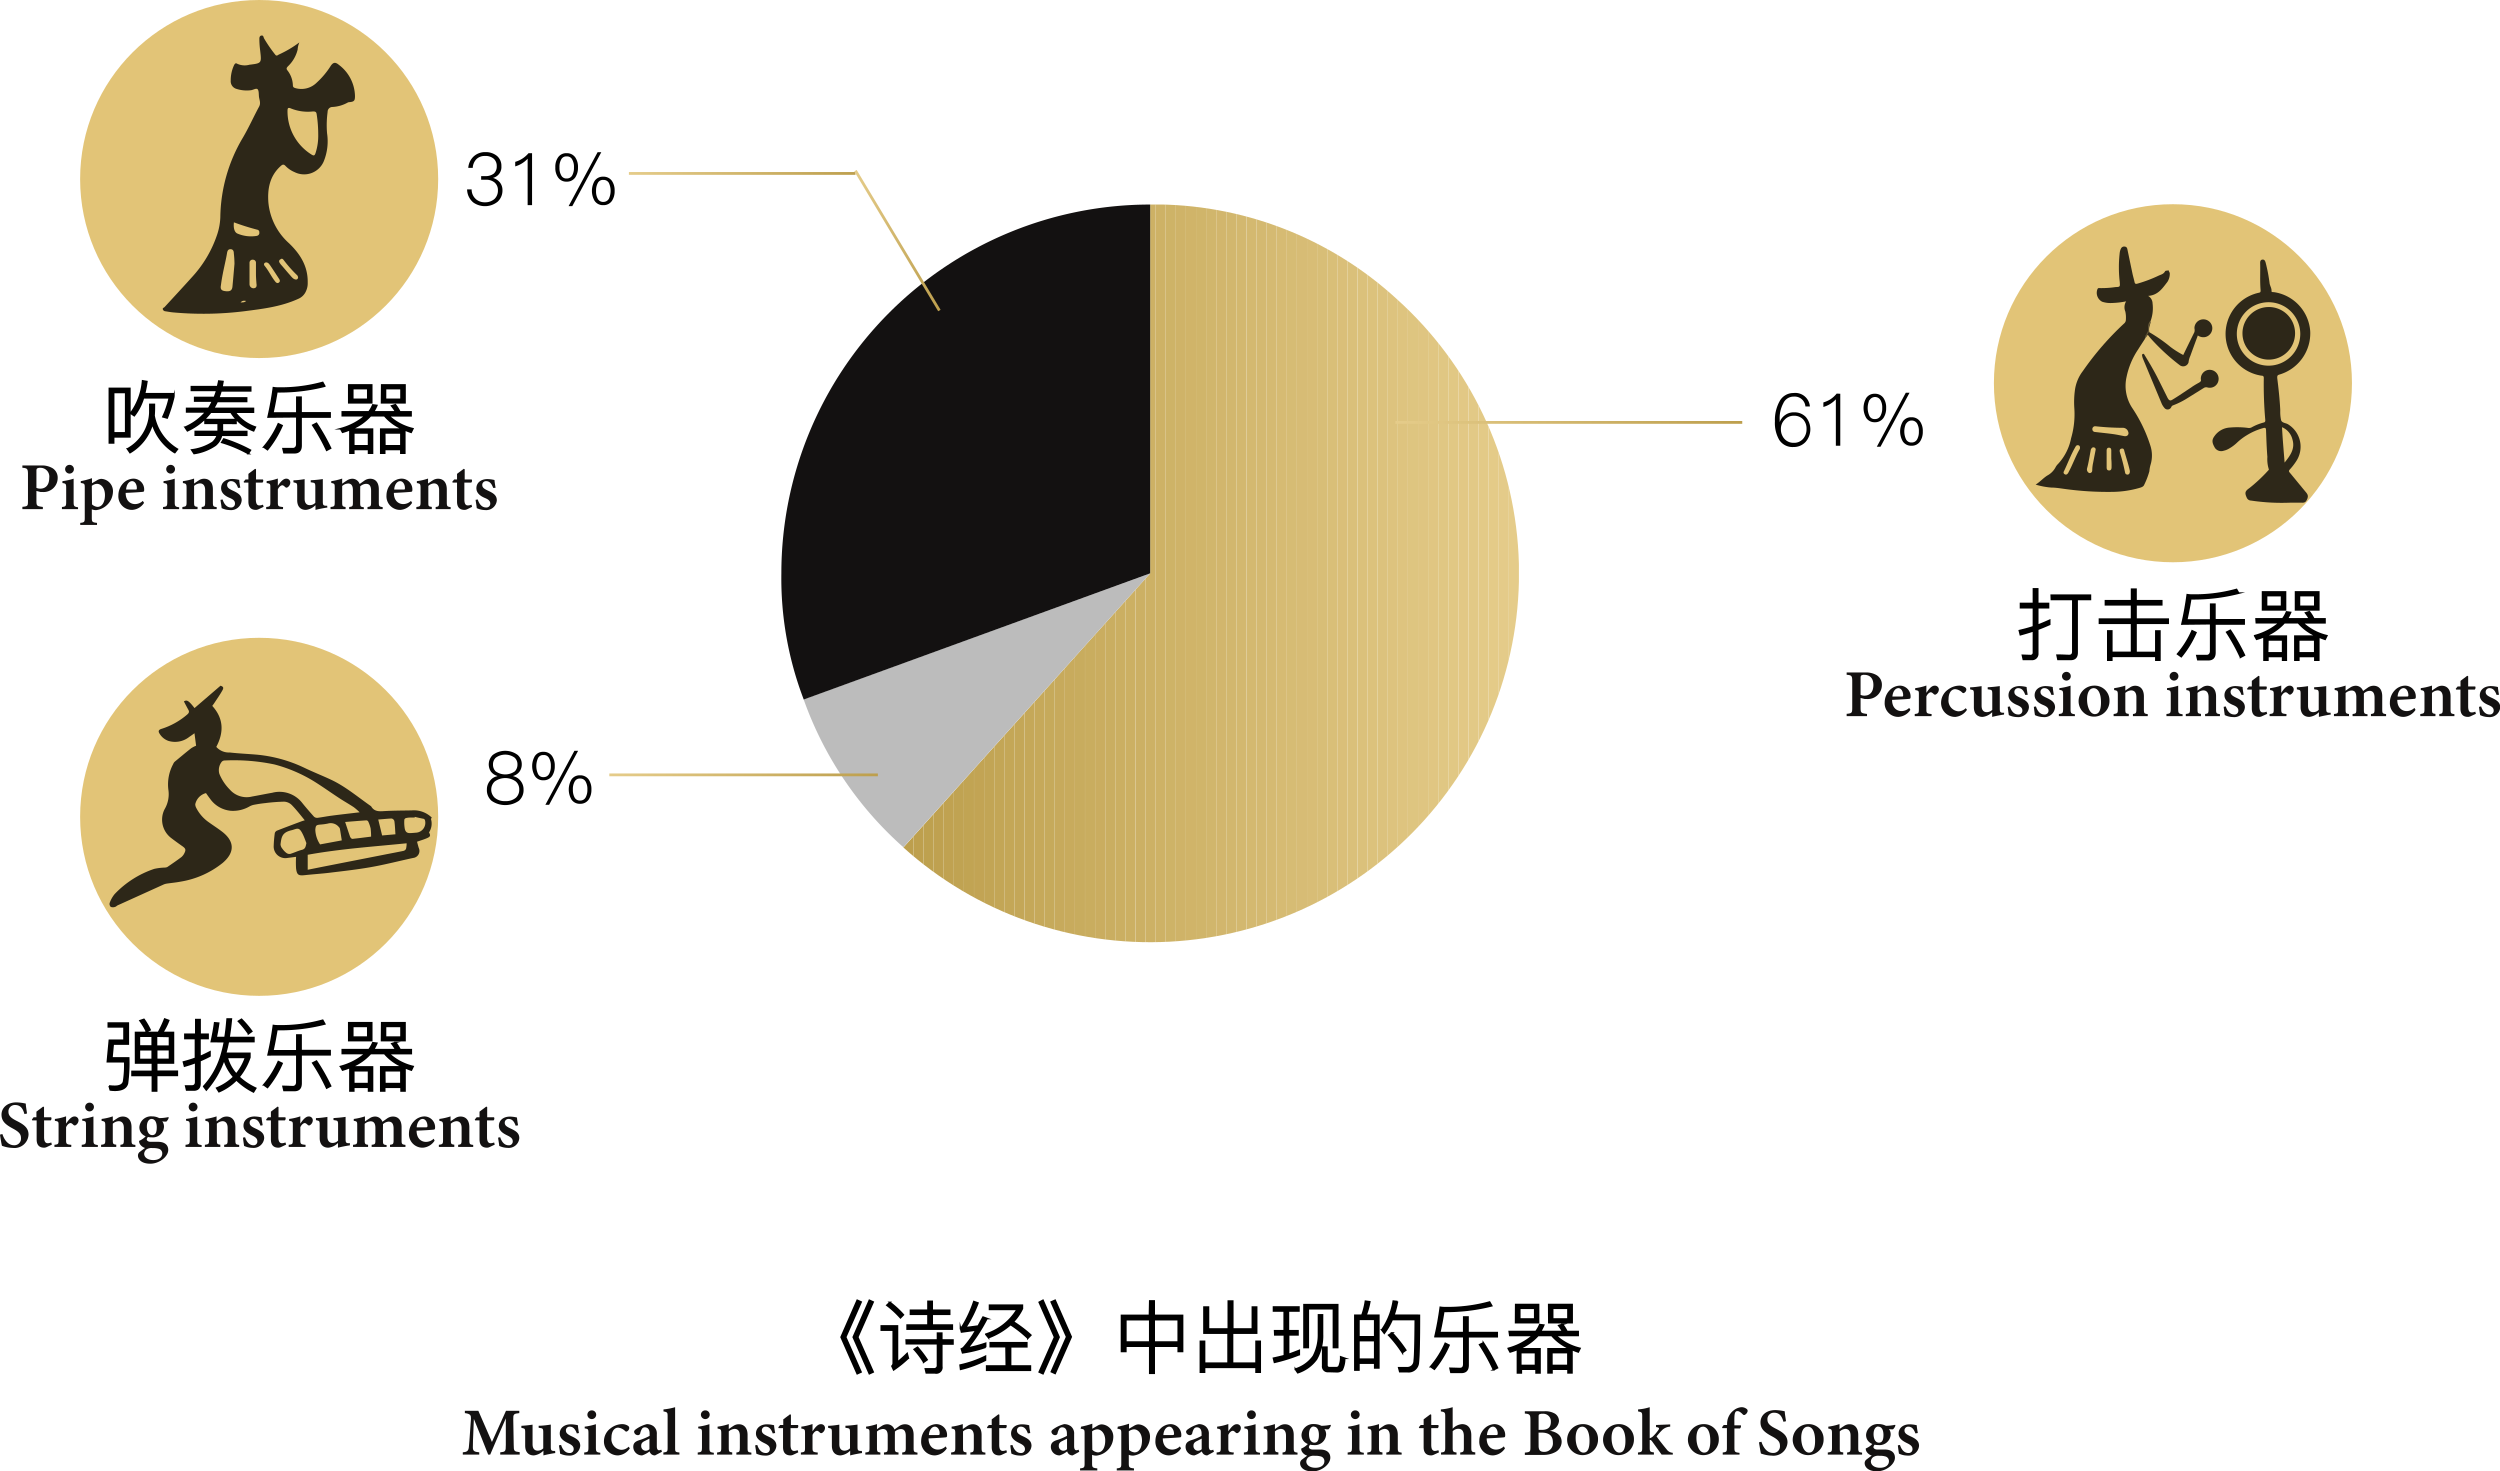 <svg xmlns="http://www.w3.org/2000/svg" xmlns:xlink="http://www.w3.org/1999/xlink" viewBox="0 0 446.85 262.98"><defs><style>.cls-1{fill:none;}.cls-2{stroke:#000;stroke-miterlimit:10;stroke-width:0.29px;}.cls-3{clip-path:url(#clip-path);}.cls-4{fill:#e5cc8a;}.cls-5{fill:#e4cb89;}.cls-6{fill:#e4cb88;}.cls-7{fill:#e3ca87;}.cls-8{fill:#e2c986;}.cls-9{fill:#e2c885;}.cls-10{fill:#e1c884;}.cls-11{fill:#e0c783;}.cls-12{fill:#e0c682;}.cls-13{fill:#dfc581;}.cls-14{fill:#dec580;}.cls-15{fill:#dec47f;}.cls-16{fill:#ddc37e;}.cls-17{fill:#dcc27d;}.cls-18{fill:#dcc27c;}.cls-19{fill:#dbc17b;}.cls-20{fill:#dac07a;}.cls-21{fill:#dabf79;}.cls-22{fill:#d9bf78;}.cls-23{fill:#d8be77;}.cls-24{fill:#d8bd76;}.cls-25{fill:#d7bc75;}.cls-26{fill:#d6bc74;}.cls-27{fill:#d6bb73;}.cls-28{fill:#d5ba72;}.cls-29{fill:#d4b971;}.cls-30{fill:#d4b970;}.cls-31{fill:#d3b86f;}.cls-32{fill:#d2b76e;}.cls-33{fill:#d2b66d;}.cls-34{fill:#d1b66c;}.cls-35{fill:#d0b56a;}.cls-36{fill:#d0b469;}.cls-37{fill:#cfb368;}.cls-38{fill:#ceb367;}.cls-39{fill:#ceb266;}.cls-40{fill:#cdb165;}.cls-41{fill:#ccb064;}.cls-42{fill:#ccb063;}.cls-43{fill:#cbaf62;}.cls-44{fill:#caae61;}.cls-45{fill:#caad60;}.cls-46{fill:#c9ad5f;}.cls-47{fill:#c8ac5e;}.cls-48{fill:#c8ab5d;}.cls-49{fill:#c7aa5c;}.cls-50{fill:#c6aa5b;}.cls-51{fill:#c6a95a;}.cls-52{fill:#c5a859;}.cls-53{fill:#c4a758;}.cls-54{fill:#c4a757;}.cls-55{fill:#c3a656;}.cls-56{fill:#c2a555;}.cls-57{fill:#c2a454;}.cls-58{fill:#c1a453;}.cls-59{fill:#c0a352;}.cls-60{fill:#c0a251;}.cls-61{fill:#bfa150;}.cls-62{fill:#bea14f;}.cls-63{fill:#bea04e;}.cls-64{fill:#bd9f4d;}.cls-65{fill:#bcbcbc;}.cls-66{fill:#131111;}.cls-67{fill:#e2c477;}.cls-68{opacity:0.8;}.cls-69{fill:#010101;}.cls-70{fill:url(#未命名的渐变_7);}.cls-71{fill:url(#未命名的渐变_7-2);}.cls-72{fill:url(#未命名的渐变_7-3);}.cls-73{fill:url(#未命名的渐变_7-4);}</style><clipPath id="clip-path"><path class="cls-1" d="M205.58,102.48l-44.11,49a65.92,65.92,0,0,0,88.22-98,64.14,64.14,0,0,0-44.11-16.94Z"/></clipPath><linearGradient id="未命名的渐变_7" x1="249.41" y1="75.5" x2="311.41" y2="75.5" gradientUnits="userSpaceOnUse"><stop offset="0" stop-color="#e5cc8a"/><stop offset="1" stop-color="#bd9f4d"/></linearGradient><linearGradient id="未命名的渐变_7-2" x1="108.91" y1="138.5" x2="156.91" y2="138.5" xlink:href="#未命名的渐变_7"/><linearGradient id="未命名的渐变_7-3" x1="112.41" y1="31" x2="152.91" y2="31" xlink:href="#未命名的渐变_7"/><linearGradient id="未命名的渐变_7-4" x1="152.69" y1="43.5" x2="168.12" y2="43.5" gradientTransform="matrix(1.01, 0.03, -0.01, 1.02, -1.07, -6.56)" xlink:href="#未命名的渐变_7"/></defs><title>temp_how</title><g id="图层_2" data-name="图层 2"><g id="图层_1-2" data-name="图层 1"><path class="cls-2" d="M153.22,232.41l.7.31L151.15,239l2.75,6.23-.68.31L150.34,239Zm2.17,0,.68.31L153.31,239l2.76,6.23-.68.31L152.51,239Z"/><path class="cls-2" d="M157.52,237h2.89v6.48a21.57,21.57,0,0,0,1.73-1.55l.21.81a20.36,20.36,0,0,1-2.62,2.11l-.3-.67a.75.75,0,0,0,.23-.49v-5.95h-2.14Zm1.54-4.21a16.65,16.65,0,0,1,2.41,2.22l-.52.53a16.45,16.45,0,0,0-2.43-2.24Zm2.91,6.72h5.6v-1.22h.76v1.22h2v.71h-2v4a1,1,0,0,1-1.19,1.17h-1.57l-.17-.72c.7,0,1.19,0,1.49,0a.6.6,0,0,0,.68-.68v-3.81H162Zm3.9-6.91h.75v1.6h3.12v.71h-3.12v1.93h3.59v.73h-8.07v-.73h3.73v-1.93h-3.13v-.71h3.13ZM164,240.81a18.92,18.92,0,0,1,1.71,2.23l-.61.43a14.58,14.58,0,0,0-1.7-2.28Z"/><path class="cls-2" d="M176.14,243.12a19.67,19.67,0,0,1-4.44,1.63l-.09-.75a19.24,19.24,0,0,0,4.53-1.58ZM174.8,232.9a22.38,22.38,0,0,1-2.23,4.41c.74-.08,1.5-.18,2.28-.29.38-.72.66-1.25.86-1.6l.7.25a30.07,30.07,0,0,1-3.43,5.27,22,22,0,0,0,3.19-.84v.7a22.56,22.56,0,0,1-4.12,1l-.21-.7a1.51,1.51,0,0,0,.37-.22,17.4,17.4,0,0,0,2.24-3.15l-2.59.35-.18-.7a1.18,1.18,0,0,0,.32-.27,21.6,21.6,0,0,0,2.07-4.47Zm1.89,6.19-.49-.61a10.11,10.11,0,0,0,5.61-4.44h-4.94v-.75h5.87v.61a8.89,8.89,0,0,1-1.63,2.36,22.69,22.69,0,0,1,3.14,2.38l-.53.55a20.93,20.93,0,0,0-3.1-2.45A12.36,12.36,0,0,1,176.69,239.09Zm3.13,1.61H177V240h6.53v.73h-2.9v3.43h3.54v.76h-7.81v-.76h3.51Z"/><path class="cls-2" d="M186.42,232.41,189.3,239l-2.88,6.54-.67-.31L188.5,239l-2.75-6.23Zm2.17,0,2.88,6.54-2.88,6.54-.67-.31,2.74-6.23-2.77-6.23Z"/><path class="cls-2" d="M205.51,232.53h.79v2.59h5.07v6.44h-.77v-.94h-4.3v4.84h-.79v-4.84h-4.28v.94h-.77v-6.44h5Zm-4.28,7.35h4.28v-4h-4.28Zm5.07,0h4.3v-4h-4.3Z"/><path class="cls-2" d="M223.85,237.55v-3.92h.76v4.65H220.3v5.38h4.21v-3.91h.74v5.52h-.74v-.87H215.3v.87h-.74v-5.52h.74v3.91h4.21v-5.38H215.2v-4.65H216v3.92h3.55v-5h.79v5Z"/><path class="cls-2" d="M227.83,237.86h1.71v-3.53h-1.91v-.71h4.54v.71h-1.88v3.53H232v.73h-1.68v3.5c.64-.22,1.27-.46,1.91-.72v.75a30.2,30.2,0,0,1-4.43,1.38l-.18-.73c.66-.14,1.3-.29,1.95-.46v-3.72h-1.71Zm7.84-2.84h.71v3.47a8.48,8.48,0,0,1-1.07,4.45,6.71,6.71,0,0,1-3.35,2.42l-.43-.64a6.2,6.2,0,0,0,3.22-2.31,8.13,8.13,0,0,0,.92-3.92Zm3.43-1.82v7.66h-.76v-6.94h-4.5v6.94h-.76V233.2Zm-1.68,11.94a.9.9,0,0,1-1-1V240.8h.75V244c0,.31.17.46.49.46h1.1a.64.64,0,0,0,.57-.22,4.05,4.05,0,0,0,.31-1.71l.7.24a4.53,4.53,0,0,1-.46,2.09,1.36,1.36,0,0,1-1,.32Z"/><path class="cls-2" d="M246.45,235.09v9.41h-.73v-.86h-2.83v1.25h-.72v-9.8h1.26a12.81,12.81,0,0,0,.63-2.51l.77.1a12,12,0,0,1-.68,2.41Zm-3.56,3.85h2.83v-3.12h-2.83Zm0,4h2.83v-3.32h-2.83Zm10.81-7.84q0,6.74-.19,8.39a1.74,1.74,0,0,1-1.95,1.68l-1.37,0-.18-.7c.56,0,1.05,0,1.47,0a1.23,1.23,0,0,0,1.3-1.24c.1-.77.17-3.23.19-7.38h-4.13a11.81,11.81,0,0,1-1.41,2.45l-.45-.59a12.38,12.38,0,0,0,2.06-5.15l.74.08a16.68,16.68,0,0,1-.64,2.45Zm-4.87,3.15a24.38,24.38,0,0,1,2.44,3.08l-.61.44a21.5,21.5,0,0,0-2.45-3.13Z"/><path class="cls-2" d="M259,240.44a18.48,18.48,0,0,1-2.62,4.29l-.66-.46a16.4,16.4,0,0,0,2.61-4.16Zm-2.51-1.53a52.48,52.48,0,0,0,.95-5.24,4.51,4.51,0,0,0,.61.06,28.26,28.26,0,0,0,8.2-1l.38.66a33.27,33.27,0,0,1-8.57,1c-.25,1.53-.49,2.8-.73,3.8h4.3v-2.79h.76v2.79h5.22v.74H262.4V244c0,.86-.4,1.29-1.19,1.29h-1.87l-.16-.72,1.76.05c.47,0,.7-.27.7-.81v-4.9Zm8.65,1.12a37.51,37.51,0,0,1,2.52,4.45l-.7.36a33.89,33.89,0,0,0-2.49-4.49Z"/><path class="cls-2" d="M269.76,238h4.76a5.3,5.3,0,0,0,.7-1.24l.71.09a8.05,8.05,0,0,1-.6,1.15h4a8.6,8.6,0,0,0-.72-1.07l.67-.21a7,7,0,0,1,.8,1.28h2v.7h-4a9.44,9.44,0,0,0,4.33,2.31l-.31.64c-.31-.1-.68-.25-1.13-.43v4.17h-.7v-.66h-2.87v.66h-.7v-4.3h4a8.54,8.54,0,0,1-3.34-2.39h-2.45a9.1,9.1,0,0,1-3.44,2.39h3.79v4.3h-.7v-.66h-2.64v.66h-.69v-4.2c-.38.16-.82.31-1.31.46l-.35-.63a11.11,11.11,0,0,0,4.42-2.32h-4.13Zm1.16-4.82H275v3.23h-4.1Zm3.4,2.58v-1.92h-2.68v1.92Zm-2.5,8.31h2.64v-2.31h-2.64Zm5-10.89H281v3.23h-4.16Zm.56,10.89h2.87v-2.31h-2.87Zm2.88-8.31v-1.92h-2.74v1.92Z"/><g class="cls-3"><rect class="cls-4" x="271.5" y="36.56" width="7.43" height="139.26"/><rect class="cls-4" x="269.69" y="36.56" width="1.8" height="139.26"/><rect class="cls-5" x="267.89" y="36.56" width="1.8" height="139.26"/><rect class="cls-6" x="266.09" y="36.56" width="1.8" height="139.26"/><rect class="cls-7" x="264.28" y="36.56" width="1.8" height="139.26"/><rect class="cls-8" x="262.48" y="36.56" width="1.8" height="139.26"/><rect class="cls-9" x="260.67" y="36.56" width="1.8" height="139.26"/><rect class="cls-10" x="258.87" y="36.56" width="1.8" height="139.26"/><rect class="cls-11" x="257.07" y="36.56" width="1.8" height="139.26"/><rect class="cls-12" x="255.26" y="36.56" width="1.8" height="139.26"/><rect class="cls-13" x="253.46" y="36.56" width="1.8" height="139.26"/><rect class="cls-14" x="251.66" y="36.56" width="1.8" height="139.26"/><rect class="cls-15" x="249.85" y="36.56" width="1.8" height="139.26"/><rect class="cls-16" x="248.05" y="36.56" width="1.8" height="139.26"/><rect class="cls-17" x="246.25" y="36.56" width="1.8" height="139.26"/><rect class="cls-18" x="244.44" y="36.56" width="1.8" height="139.26"/><rect class="cls-19" x="242.64" y="36.56" width="1.8" height="139.26"/><rect class="cls-20" x="240.83" y="36.56" width="1.8" height="139.26"/><rect class="cls-21" x="239.03" y="36.56" width="1.8" height="139.26"/><rect class="cls-22" x="237.23" y="36.56" width="1.8" height="139.26"/><rect class="cls-23" x="235.42" y="36.56" width="1.8" height="139.26"/><rect class="cls-24" x="233.62" y="36.56" width="1.8" height="139.26"/><rect class="cls-25" x="231.82" y="36.56" width="1.8" height="139.26"/><rect class="cls-26" x="230.01" y="36.56" width="1.8" height="139.26"/><rect class="cls-27" x="228.21" y="36.56" width="1.8" height="139.26"/><rect class="cls-28" x="226.4" y="36.56" width="1.8" height="139.26"/><rect class="cls-29" x="224.6" y="36.56" width="1.8" height="139.26"/><rect class="cls-30" x="222.8" y="36.56" width="1.8" height="139.26"/><rect class="cls-31" x="220.99" y="36.56" width="1.8" height="139.26"/><rect class="cls-32" x="219.19" y="36.56" width="1.8" height="139.26"/><rect class="cls-33" x="217.39" y="36.56" width="1.8" height="139.26"/><rect class="cls-34" x="215.58" y="36.56" width="1.8" height="139.26"/><rect class="cls-35" x="213.78" y="36.56" width="1.8" height="139.26"/><rect class="cls-36" x="211.98" y="36.56" width="1.8" height="139.26"/><rect class="cls-37" x="210.17" y="36.56" width="1.8" height="139.26"/><rect class="cls-38" x="208.37" y="36.56" width="1.8" height="139.26"/><rect class="cls-39" x="206.56" y="36.56" width="1.8" height="139.26"/><rect class="cls-40" x="204.76" y="36.56" width="1.8" height="139.26"/><rect class="cls-41" x="202.96" y="36.56" width="1.8" height="139.26"/><rect class="cls-42" x="201.15" y="36.56" width="1.8" height="139.26"/><rect class="cls-43" x="199.35" y="36.56" width="1.8" height="139.26"/><rect class="cls-44" x="197.55" y="36.56" width="1.8" height="139.26"/><rect class="cls-45" x="195.74" y="36.56" width="1.8" height="139.26"/><rect class="cls-46" x="193.94" y="36.56" width="1.8" height="139.26"/><rect class="cls-47" x="192.13" y="36.56" width="1.8" height="139.26"/><rect class="cls-48" x="190.33" y="36.56" width="1.8" height="139.26"/><rect class="cls-49" x="188.53" y="36.56" width="1.8" height="139.26"/><rect class="cls-50" x="186.72" y="36.56" width="1.8" height="139.26"/><rect class="cls-51" x="184.92" y="36.56" width="1.8" height="139.26"/><rect class="cls-52" x="183.12" y="36.56" width="1.8" height="139.26"/><rect class="cls-53" x="181.31" y="36.56" width="1.8" height="139.26"/><rect class="cls-54" x="179.51" y="36.56" width="1.8" height="139.26"/><rect class="cls-55" x="177.71" y="36.56" width="1.8" height="139.26"/><rect class="cls-56" x="175.9" y="36.56" width="1.8" height="139.26"/><rect class="cls-57" x="174.1" y="36.56" width="1.8" height="139.26"/><rect class="cls-58" x="172.29" y="36.56" width="1.8" height="139.26"/><rect class="cls-59" x="170.49" y="36.56" width="1.8" height="139.26"/><rect class="cls-60" x="168.69" y="36.56" width="1.8" height="139.26"/><rect class="cls-61" x="166.88" y="36.56" width="1.8" height="139.26"/><rect class="cls-62" x="165.08" y="36.56" width="1.8" height="139.26"/><rect class="cls-63" x="163.28" y="36.56" width="1.8" height="139.26"/><polygon class="cls-64" points="161.47 151.47 161.47 36.56 163.28 36.56 163.28 175.83 161.47 175.83 161.47 151.47"/><path class="cls-64" d="M161.47,36.56v0Z"/></g><path class="cls-65" d="M205.58,102.48,143.64,125a63.76,63.76,0,0,0,17.83,26.44Z"/><path class="cls-66" d="M205.58,102.48V36.56a65.92,65.92,0,0,0-65.92,65.92,60.54,60.54,0,0,0,4,22.55Z"/><path d="M88.84,27.88a2.29,2.29,0,0,1,.78,1.82,2,2,0,0,1-1.51,2.1,2.48,2.48,0,0,1,1.25.82A2.18,2.18,0,0,1,89.81,34a2.7,2.7,0,0,1-.87,2.06,3.62,3.62,0,0,1-4.33.14,3.08,3.08,0,0,1-1.12-2.35h.81a2.29,2.29,0,0,0,.83,1.8,2.36,2.36,0,0,0,1.54.51,2.49,2.49,0,0,0,1.73-.61A2.07,2.07,0,0,0,89,34a1.75,1.75,0,0,0-.6-1.38,2.31,2.31,0,0,0-1.57-.49H86v-.65h.74a2.37,2.37,0,0,0,1.53-.46,1.69,1.69,0,0,0,.52-1.31,1.73,1.73,0,0,0-.53-1.33,2.21,2.21,0,0,0-1.55-.5,2.09,2.09,0,0,0-1.54.55A2.39,2.39,0,0,0,84.5,30h-.8a3.08,3.08,0,0,1,1-2.07,3,3,0,0,1,2.08-.74A3.14,3.14,0,0,1,88.84,27.88Z"/><path d="M95.1,27.38v9.29h-.79v-8.3a4.83,4.83,0,0,1-2.22,1.37v-.81a4.85,4.85,0,0,0,2.38-1.55Z"/><path d="M102.83,28.14a3,3,0,0,1,.48,1.78,3.09,3.09,0,0,1-.48,1.78,1.8,1.8,0,0,1-1.55.77,1.77,1.77,0,0,1-1.54-.77,2.94,2.94,0,0,1-.48-1.78,2.94,2.94,0,0,1,.48-1.78,1.76,1.76,0,0,1,1.54-.76A1.82,1.82,0,0,1,102.83,28.14Zm-2.53.38a2.65,2.65,0,0,0-.3,1.4,2.65,2.65,0,0,0,.3,1.4,1,1,0,0,0,1,.58,1.07,1.07,0,0,0,1-.59,2.79,2.79,0,0,0,.29-1.39,2.62,2.62,0,0,0-.31-1.4,1,1,0,0,0-1-.56A1,1,0,0,0,100.3,28.52Zm6.52-1.32h.66l-5.19,9.65h-.66Zm2.56,5.14a3,3,0,0,1,.48,1.78,3.09,3.09,0,0,1-.48,1.78,1.8,1.8,0,0,1-1.55.77,1.78,1.78,0,0,1-1.55-.77,3.54,3.54,0,0,1,0-3.56,1.78,1.78,0,0,1,1.55-.76A1.82,1.82,0,0,1,109.38,32.34Zm-2.53.37a2.78,2.78,0,0,0-.31,1.41,2.67,2.67,0,0,0,.3,1.4,1.05,1.05,0,0,0,1,.57,1.11,1.11,0,0,0,1-.58,3.37,3.37,0,0,0,0-2.8,1.07,1.07,0,0,0-1-.55A1,1,0,0,0,106.85,32.71Z"/><path d="M323.5,72.65h-.8a1.92,1.92,0,0,0-2.09-1.76,2,2,0,0,0-1.86,1.19A5.62,5.62,0,0,0,318.1,75v.45h0a2.64,2.64,0,0,1,1-1.28,2.57,2.57,0,0,1,1.56-.47,2.79,2.79,0,0,1,2.12.84,3.41,3.41,0,0,1-.06,4.46,2.88,2.88,0,0,1-2.18.9,2.81,2.81,0,0,1-2.53-1.29,6,6,0,0,1-.76-3.3,6.92,6.92,0,0,1,.83-3.58,2.78,2.78,0,0,1,2.47-1.48A2.62,2.62,0,0,1,323.5,72.65ZM319,75a2.29,2.29,0,0,0-.68,1.69,2.52,2.52,0,0,0,.6,1.72,2.16,2.16,0,0,0,1.7.74,2.08,2.08,0,0,0,1.65-.7,2.56,2.56,0,0,0,.63-1.77,2.41,2.41,0,0,0-.61-1.72,2.18,2.18,0,0,0-1.65-.65A2.15,2.15,0,0,0,319,75Z"/><path d="M328.93,70.38v9.29h-.79v-8.3a4.81,4.81,0,0,1-2.23,1.37v-.81a5.12,5.12,0,0,0,1.29-.58,5,5,0,0,0,1.09-1Z"/><path d="M336.65,71.14a3,3,0,0,1,.48,1.78,3.09,3.09,0,0,1-.48,1.78,1.79,1.79,0,0,1-1.55.77,1.77,1.77,0,0,1-1.53-.77,3.54,3.54,0,0,1,0-3.56,1.76,1.76,0,0,1,1.53-.76A1.81,1.81,0,0,1,336.65,71.14Zm-2.52.38a3.42,3.42,0,0,0,0,2.8,1,1,0,0,0,1,.58,1.05,1.05,0,0,0,1-.59,2.78,2.78,0,0,0,.3-1.39,2.62,2.62,0,0,0-.31-1.4,1.13,1.13,0,0,0-1.95,0Zm6.51-1.32h.67l-5.19,9.65h-.66Zm2.56,5.14a3,3,0,0,1,.48,1.78,3.09,3.09,0,0,1-.48,1.78,1.78,1.78,0,0,1-1.54.77,1.77,1.77,0,0,1-1.55-.77,3.54,3.54,0,0,1,0-3.56,1.77,1.77,0,0,1,1.55-.76A1.8,1.8,0,0,1,343.2,75.34Zm-2.52.37a3.39,3.39,0,0,0,0,2.81,1.05,1.05,0,0,0,1,.57,1.08,1.08,0,0,0,1-.58,2.78,2.78,0,0,0,.3-1.39,2.68,2.68,0,0,0-.31-1.41,1.14,1.14,0,0,0-1.95,0Z"/><path d="M92.53,134.94a2.2,2.2,0,0,1,.73,1.67,2.24,2.24,0,0,1-.38,1.28,2.17,2.17,0,0,1-1.14.8v.05a2.27,2.27,0,0,1,1.3.82,2.41,2.41,0,0,1,.54,1.57,2.52,2.52,0,0,1-.83,2,4.27,4.27,0,0,1-4.89,0,2.49,2.49,0,0,1-.83-2,2.37,2.37,0,0,1,.55-1.57,2.12,2.12,0,0,1,1.31-.82v-.05a2.18,2.18,0,0,1-1.16-.8,2.34,2.34,0,0,1,.35-2.95,3.72,3.72,0,0,1,4.45,0Zm-4.1,4.74a2,2,0,0,0,0,2.91,2.71,2.71,0,0,0,1.89.6,2.75,2.75,0,0,0,1.89-.6,1.9,1.9,0,0,0,.6-1.46,1.85,1.85,0,0,0-.62-1.45,3.19,3.19,0,0,0-3.75,0Zm.2-4.26a1.59,1.59,0,0,0-.51,1.21,1.67,1.67,0,0,0,.47,1.24,2.95,2.95,0,0,0,3.43,0,1.67,1.67,0,0,0,.47-1.24,1.59,1.59,0,0,0-.51-1.21,2.87,2.87,0,0,0-3.35,0Z"/><path d="M98.68,135.14a3,3,0,0,1,.48,1.78,3.09,3.09,0,0,1-.48,1.78,1.8,1.8,0,0,1-1.55.77,1.74,1.74,0,0,1-1.53-.77,3.54,3.54,0,0,1,0-3.56,1.75,1.75,0,0,1,1.53-.76A1.82,1.82,0,0,1,98.68,135.14Zm-2.52.38a3.42,3.42,0,0,0,0,2.8,1,1,0,0,0,1,.58,1.07,1.07,0,0,0,1-.59,2.78,2.78,0,0,0,.3-1.39,2.72,2.72,0,0,0-.31-1.4,1,1,0,0,0-1-.56A1,1,0,0,0,96.16,135.52Zm6.51-1.32h.66l-5.18,9.65h-.67Zm2.56,5.14a3,3,0,0,1,.48,1.78,3.09,3.09,0,0,1-.48,1.78,1.79,1.79,0,0,1-1.55.77,1.76,1.76,0,0,1-1.54-.77,3.54,3.54,0,0,1,0-3.56,1.75,1.75,0,0,1,1.54-.76A1.81,1.81,0,0,1,105.23,139.34Zm-2.52.37a2.68,2.68,0,0,0-.31,1.41,2.78,2.78,0,0,0,.29,1.4,1.05,1.05,0,0,0,1,.57,1.08,1.08,0,0,0,1-.58,2.78,2.78,0,0,0,.3-1.39,2.68,2.68,0,0,0-.31-1.41,1.06,1.06,0,0,0-1-.55A1,1,0,0,0,102.71,139.71Z"/><path class="cls-66" d="M89.41,260v-.41c.93-.09,1-.17,1-1.32v-4.76c-.91,2.11-2.08,4.79-2.79,6.49h-.36c-.65-1.65-1.68-4.26-2.56-6.38-.18,3.92-.18,4.73-.18,5.09,0,.66.27.8,1.14.88V260H82.72v-.41c.68-.06,1-.2,1.08-.89.06-.42.09-1,.38-5.12,0-.59-.05-.87-1.09-1v-.41H85.5l2.43,5.57,2.51-5.57h2.38v.41c-1,.1-1.1.2-1.08,1.12l.08,4.54c0,1.15.07,1.2,1.07,1.32V260Z"/><path class="cls-66" d="M99.25,259.72a20.84,20.84,0,0,0-2.12.42v-.85a2.79,2.79,0,0,1-1.72.85c-.93,0-1.54-.59-1.54-1.74V256c0-.58-.08-.65-.4-.72l-.28-.07v-.36a20.34,20.34,0,0,0,2-.21c0,.46,0,1.07,0,1.79v1.71c0,.88.45,1.15.91,1.15a1.35,1.35,0,0,0,1-.42V256c0-.59-.09-.68-.45-.74l-.37-.06v-.36c.72,0,1.68-.13,2.17-.21v3.95c0,.61.08.73.49.76l.28,0Z"/><path class="cls-66" d="M103.1,256.21c-.28-.79-.66-1.21-1.28-1.21a.66.66,0,0,0-.67.69c0,.45.31.68.95,1,1,.46,1.61.85,1.61,1.74a1.91,1.91,0,0,1-2.11,1.74,3.69,3.69,0,0,1-1.49-.35c0-.3-.16-1.07-.2-1.48l.38-.07c.24.76.71,1.44,1.51,1.44a.68.68,0,0,0,.74-.69c0-.43-.23-.71-.94-1.05s-1.55-.8-1.55-1.75.77-1.64,2-1.64a5.94,5.94,0,0,1,1.25.17c0,.32.13,1.08.18,1.39Z"/><path class="cls-66" d="M104.42,260v-.38c.69-.08.76-.13.76-1v-2.39c0-.78-.05-.83-.67-.92V255a11,11,0,0,0,2-.44v4.11c0,.81.06.89.79,1V260Zm1.35-6.35a.8.8,0,0,1-.78-.78.78.78,0,0,1,.79-.78.77.77,0,0,1,.78.78A.79.79,0,0,1,105.77,253.65Z"/><path class="cls-66" d="M112.58,258.87a2.81,2.81,0,0,1-2.08,1.27,2.49,2.49,0,0,1-2.55-2.55,2.88,2.88,0,0,1,1.22-2.32,3.42,3.42,0,0,1,2-.72,1.88,1.88,0,0,1,1.08.3.47.47,0,0,1,.22.41.72.72,0,0,1-.51.63.37.37,0,0,1-.25-.13,2,2,0,0,0-1.23-.58c-.58,0-1.19.53-1.19,1.81a1.93,1.93,0,0,0,1.73,2.15,1.8,1.8,0,0,0,1.34-.56Z"/><path class="cls-66" d="M117.08,260.14a1,1,0,0,1-.68-.24,1.2,1.2,0,0,1-.3-.48,4.22,4.22,0,0,1-1.33.72,1.54,1.54,0,0,1-1.58-1.52c0-.62.3-.94,1-1.18a10.08,10.08,0,0,0,1.92-.79v-.43c0-.7-.3-1.1-.86-1.1a.6.6,0,0,0-.5.26,2.56,2.56,0,0,0-.31.78.41.41,0,0,1-.45.36.68.68,0,0,1-.65-.59c0-.2.15-.35.41-.53a5.9,5.9,0,0,1,1.86-.85,2,2,0,0,1,1.15.34,1.64,1.64,0,0,1,.64,1.45v2.16c0,.56.2.72.4.72a1,1,0,0,0,.39-.11l.13.38Zm-1-3-.83.42c-.4.19-.64.41-.64.83a.84.84,0,0,0,.78.92,1,1,0,0,0,.69-.28Z"/><path class="cls-66" d="M118.57,260v-.38c.72-.1.76-.16.76-.93v-5.55c0-.67-.06-.74-.74-.86v-.36a10.83,10.83,0,0,0,2.08-.4v7.17c0,.8,0,.85.77.93V260Z"/><path class="cls-66" d="M124.71,260v-.38c.69-.08.76-.13.76-1v-2.39c0-.78,0-.83-.67-.92V255a11,11,0,0,0,2-.44v4.11c0,.81.06.89.79,1V260Zm1.35-6.35a.8.8,0,0,1-.78-.78.78.78,0,0,1,.79-.78.77.77,0,0,1,.78.78A.79.79,0,0,1,126.06,253.65Z"/><path class="cls-66" d="M131.62,260v-.38c.57-.08.62-.14.62-1v-2c0-.85-.38-1.22-.93-1.22a1.72,1.72,0,0,0-1.05.45v2.87c0,.77.06.8.62.88V260h-2.71v-.38c.68-.1.75-.13.75-.91v-2.49c0-.74-.09-.77-.66-.88V255a10.57,10.57,0,0,0,2-.46c0,.2,0,.61,0,.89.24-.17.49-.35.78-.53a1.71,1.71,0,0,1,1-.33c1,0,1.58.71,1.58,1.91v2.27c0,.77.07.81.68.89V260Z"/><path class="cls-66" d="M138.12,256.21c-.28-.79-.65-1.21-1.27-1.21a.66.66,0,0,0-.68.69c0,.45.32.68,1,1,1,.46,1.6.85,1.6,1.74a1.9,1.9,0,0,1-2.1,1.74,3.64,3.64,0,0,1-1.49-.35c0-.3-.16-1.07-.2-1.48l.38-.07c.24.76.7,1.44,1.51,1.44a.67.67,0,0,0,.73-.69c0-.43-.23-.71-.93-1.05s-1.55-.8-1.55-1.75.77-1.64,2-1.64a5.72,5.72,0,0,1,1.24.17c0,.32.14,1.08.19,1.39Z"/><path class="cls-66" d="M141.83,260a1.31,1.31,0,0,1-.5.14c-.87,0-1.37-.44-1.37-1.49v-3.39h-.79l-.06-.15.34-.41H140v-1l1.21-.91.16.08c0,.38,0,1,0,1.83h1.26a.46.46,0,0,1-.09.56H141.3v3c0,.95.38,1.08.64,1.08a1.66,1.66,0,0,0,.63-.14l.12.39Z"/><path class="cls-66" d="M146.15,260h-3v-.38c.68-.08.74-.13.74-.87v-2.59c0-.66-.05-.71-.66-.82V255a9.51,9.51,0,0,0,2-.47v1.31c.5-.76.95-1.28,1.48-1.28a.69.69,0,0,1,.75.67,1.06,1.06,0,0,1-.54.9.31.31,0,0,1-.35-.05c-.19-.17-.35-.34-.55-.34s-.56.23-.79.74v2.27c0,.75.07.79.94.88Z"/><path class="cls-66" d="M154.08,259.72a20.32,20.32,0,0,0-2.12.42v-.85a2.79,2.79,0,0,1-1.72.85c-.94,0-1.55-.59-1.55-1.74V256c0-.58-.08-.65-.39-.72l-.28-.07v-.36c.57,0,1.47-.12,2-.21,0,.46,0,1.07,0,1.79v1.71c0,.88.45,1.15.91,1.15a1.37,1.37,0,0,0,1-.42V256c0-.59-.09-.68-.45-.74l-.37-.06v-.36a21.38,21.38,0,0,0,2.16-.21v3.95c0,.61.08.73.49.76l.29,0Z"/><path class="cls-66" d="M161.26,260v-.38c.56-.08.64-.12.64-.89v-2.05c0-1-.4-1.25-.9-1.25a1.67,1.67,0,0,0-1.05.46,3.68,3.68,0,0,1,0,.51v2.39c0,.7.06.75.65.83V260H158v-.38c.6-.08.67-.11.67-.84v-2.15c0-.86-.31-1.21-.86-1.21a1.79,1.79,0,0,0-1.06.45v2.91c0,.71.08.76.61.84V260h-2.69v-.38c.7-.08.75-.13.75-.87v-2.53c0-.7,0-.79-.62-.89V255a10.74,10.74,0,0,0,1.95-.46v.92c.26-.18.49-.36.79-.54a1.8,1.8,0,0,1,1-.35,1.38,1.38,0,0,1,1.33.94l.87-.62a1.83,1.83,0,0,1,1-.32c1,0,1.56.7,1.56,1.9v2.33c0,.71.07.75.69.84V260Z"/><path class="cls-66" d="M169.23,258.88a2.71,2.71,0,0,1-2.12,1.26,2.43,2.43,0,0,1-2.46-2.6,3.15,3.15,0,0,1,.86-2.14,2.61,2.61,0,0,1,1.84-.85,1.93,1.93,0,0,1,1.93,1.92c0,.22,0,.39-.19.43s-1.87.15-3.12.2c0,1.39.82,2,1.68,2a2,2,0,0,0,1.38-.57ZM167.09,255c-.5,0-1,.55-1.06,1.5l1.66,0c.18,0,.26-.05.26-.24C168,255.65,167.63,255,167.09,255Z"/><path class="cls-66" d="M173.44,260v-.38c.57-.08.62-.14.62-1v-2c0-.85-.38-1.22-.93-1.22a1.72,1.72,0,0,0-1,.45v2.87c0,.77.06.8.62.88V260H170v-.38c.68-.1.75-.13.75-.91v-2.49c0-.74-.09-.77-.66-.88V255a10.57,10.57,0,0,0,2-.46c0,.2,0,.61,0,.89.24-.17.5-.35.78-.53a1.71,1.71,0,0,1,1-.33c1,0,1.58.71,1.58,1.91v2.27c0,.77.07.81.68.89V260Z"/><path class="cls-66" d="M179.12,260a1.23,1.23,0,0,1-.49.14c-.87,0-1.37-.44-1.37-1.49v-3.39h-.79l-.06-.15.34-.41h.51v-1c.35-.27.85-.63,1.2-.91l.17.08c0,.38,0,1,0,1.83h1.26a.48.48,0,0,1-.09.56H178.6v3c0,.95.38,1.08.64,1.08a1.66,1.66,0,0,0,.63-.14l.12.39Z"/><path class="cls-66" d="M183.72,256.21c-.28-.79-.65-1.21-1.27-1.21a.66.66,0,0,0-.68.69c0,.45.32.68,1,1,1,.46,1.6.85,1.6,1.74a1.9,1.9,0,0,1-2.1,1.74,3.64,3.64,0,0,1-1.49-.35c-.05-.3-.16-1.07-.2-1.48l.38-.07c.24.76.71,1.44,1.51,1.44a.67.67,0,0,0,.73-.69c0-.43-.23-.71-.93-1.05s-1.55-.8-1.55-1.75.77-1.64,2-1.64a5.72,5.72,0,0,1,1.24.17c0,.32.14,1.08.19,1.39Z"/><path class="cls-66" d="M191.72,260.14a1,1,0,0,1-.68-.24,1.2,1.2,0,0,1-.3-.48,4.22,4.22,0,0,1-1.33.72,1.54,1.54,0,0,1-1.58-1.52c0-.62.3-.94.95-1.18a10.37,10.37,0,0,0,1.92-.79v-.43c0-.7-.3-1.1-.86-1.1a.63.63,0,0,0-.51.26,2.59,2.59,0,0,0-.3.78.41.41,0,0,1-.45.36.68.68,0,0,1-.65-.59c0-.2.15-.35.41-.53a5.9,5.9,0,0,1,1.86-.85,2,2,0,0,1,1.15.34,1.64,1.64,0,0,1,.64,1.45v2.16c0,.56.2.72.4.72a1,1,0,0,0,.39-.11l.13.38Zm-1-3-.83.42c-.4.19-.64.41-.64.83a.84.84,0,0,0,.78.92,1,1,0,0,0,.69-.28Z"/><path class="cls-66" d="M193.24,255a14.46,14.46,0,0,0,2-.53v.9l.91-.53a1.57,1.57,0,0,1,.75-.25,2.2,2.2,0,0,1,2.09,2.34,3.42,3.42,0,0,1-3,3.25,2,2,0,0,1-.79-.14v1.5c0,.75.07.82.93.92v.37h-3.08v-.37c.74-.08.81-.17.81-.88v-5.39c0-.67-.06-.73-.71-.82Zm2,4.15a1.62,1.62,0,0,0,1,.45c.77,0,1.31-.81,1.31-2.12s-.74-2-1.43-2a1.63,1.63,0,0,0-.92.36Z"/><path class="cls-66" d="M199.8,255a14,14,0,0,0,2-.53v.9l.91-.53a1.63,1.63,0,0,1,.75-.25,2.2,2.2,0,0,1,2.09,2.34,3.42,3.42,0,0,1-3,3.25,2.07,2.07,0,0,1-.79-.14v1.5c0,.75.07.82.93.92v.37h-3.08v-.37c.75-.08.81-.17.81-.88v-5.39c0-.67-.05-.73-.7-.82Zm2,4.15a1.64,1.64,0,0,0,1,.45c.78,0,1.32-.81,1.32-2.12s-.74-2-1.43-2a1.69,1.69,0,0,0-.93.36Z"/><path class="cls-66" d="M211.1,258.88a2.71,2.71,0,0,1-2.12,1.26,2.43,2.43,0,0,1-2.46-2.6,3.15,3.15,0,0,1,.86-2.14,2.61,2.61,0,0,1,1.84-.85,1.94,1.94,0,0,1,1.93,1.92c0,.22,0,.39-.19.43s-1.87.15-3.12.2c0,1.39.82,2,1.68,2a2,2,0,0,0,1.37-.57ZM209,255c-.5,0-1,.55-1.06,1.5l1.66,0c.18,0,.25-.05.25-.24C209.83,255.65,209.5,255,209,255Z"/><path class="cls-66" d="M215.79,260.14a1,1,0,0,1-.68-.24,1.2,1.2,0,0,1-.3-.48,4.12,4.12,0,0,1-1.33.72,1.54,1.54,0,0,1-1.57-1.52c0-.62.3-.94.94-1.18a9.8,9.8,0,0,0,1.92-.79v-.43c0-.7-.3-1.1-.85-1.1a.61.61,0,0,0-.51.26,2.35,2.35,0,0,0-.3.78.43.43,0,0,1-.46.36.68.68,0,0,1-.65-.59c0-.2.15-.35.42-.53a5.74,5.74,0,0,1,1.85-.85,1.93,1.93,0,0,1,1.15.34,1.65,1.65,0,0,1,.65,1.45v2.16c0,.56.19.72.39.72a1,1,0,0,0,.39-.11l.13.38Zm-1-3-.83.42c-.4.19-.64.41-.64.83a.84.84,0,0,0,.78.92,1,1,0,0,0,.69-.28Z"/><path class="cls-66" d="M220.46,260h-3v-.38c.68-.08.74-.13.74-.87v-2.59c0-.66,0-.71-.65-.82V255a9.43,9.43,0,0,0,2-.47v1.31c.5-.76,1-1.28,1.49-1.28a.69.69,0,0,1,.75.67,1.06,1.06,0,0,1-.54.9.32.32,0,0,1-.36-.05c-.19-.17-.34-.34-.55-.34s-.56.23-.79.74v2.27c0,.75.08.79,1,.88Z"/><path class="cls-66" d="M222.33,260v-.38c.69-.08.76-.13.76-1v-2.39c0-.78-.05-.83-.67-.92V255a11,11,0,0,0,2-.44v4.11c0,.81.06.89.79,1V260Zm1.35-6.35a.8.8,0,0,1-.78-.78.78.78,0,0,1,.79-.78.77.77,0,0,1,.78.78A.79.79,0,0,1,223.68,253.65Z"/><path class="cls-66" d="M229.24,260v-.38c.57-.08.62-.14.62-1v-2c0-.85-.38-1.22-.93-1.22a1.72,1.72,0,0,0-1.05.45v2.87c0,.77.06.8.62.88V260h-2.71v-.38c.68-.1.75-.13.75-.91v-2.49c0-.74-.09-.77-.66-.88V255a10.57,10.57,0,0,0,2-.46c0,.2,0,.61,0,.89.24-.17.5-.35.78-.53a1.71,1.71,0,0,1,1-.33c1,0,1.58.71,1.58,1.91v2.27c0,.77.07.81.68.89V260Z"/><path class="cls-66" d="M234.23,258.17a.77.77,0,0,0-.28.48c0,.2.22.44.71.44H236c.74,0,1.78.28,1.78,1.46S236.2,263,234.6,263s-2.21-.77-2.22-1.45a.81.81,0,0,1,.34-.67c.3-.23.66-.5.93-.69a1.72,1.72,0,0,1-.9-.66,1,1,0,0,1-.17-.61,3.32,3.32,0,0,0,1.22-.86Zm.58.12c-1.28,0-2.18-.71-2.18-1.81a2.09,2.09,0,0,1,2.27-1.94,2.75,2.75,0,0,1,1.28.31,8.11,8.11,0,0,0,1.64-.18l.06.11a1.52,1.52,0,0,1-.44.7c-.2,0-.55,0-.72-.06a1.59,1.59,0,0,1,.31,1A2,2,0,0,1,234.81,258.29Zm.19,1.92a1.66,1.66,0,0,0-1.09.23,1.06,1.06,0,0,0-.42.78c0,.64.63,1.13,1.63,1.13s1.6-.48,1.6-1.17a.85.85,0,0,0-.62-.85A3.52,3.52,0,0,0,235,260.21Zm-.19-5.24c-.43,0-.84.46-.84,1.36s.35,1.53.95,1.53.82-.48.82-1.38S235.42,255,234.81,255Z"/><path class="cls-66" d="M240.88,260v-.38c.69-.08.77-.13.77-1v-2.39c0-.78-.06-.83-.67-.92V255a11,11,0,0,0,2-.44v4.11c0,.81.06.89.79,1V260Zm1.35-6.35a.8.8,0,0,1-.78-.78.78.78,0,0,1,.79-.78.77.77,0,0,1,.78.78A.79.79,0,0,1,242.23,253.65Z"/><path class="cls-66" d="M247.79,260v-.38c.57-.08.62-.14.62-1v-2c0-.85-.38-1.22-.93-1.22a1.72,1.72,0,0,0-1,.45v2.87c0,.77.06.8.62.88V260h-2.71v-.38c.68-.1.75-.13.75-.91v-2.49c0-.74-.09-.77-.66-.88V255a10.57,10.57,0,0,0,2-.46c0,.2,0,.61,0,.89.24-.17.5-.35.78-.53a1.71,1.71,0,0,1,1-.33c1,0,1.58.71,1.58,1.91v2.27c0,.77.07.81.69.89V260Z"/><path class="cls-66" d="M256.32,260a1.32,1.32,0,0,1-.49.14c-.87,0-1.37-.44-1.37-1.49v-3.39h-.79l-.07-.15.34-.41h.52v-1c.34-.27.84-.63,1.2-.91l.16.08c0,.38,0,1,0,1.83h1.26a.46.46,0,0,1-.09.56h-1.17v3c0,.95.39,1.08.64,1.08a1.62,1.62,0,0,0,.63-.14l.12.39Z"/><path class="cls-66" d="M261,260v-.38c.59-.08.65-.16.65-.86V256.7c0-.95-.39-1.32-1-1.32a1.4,1.4,0,0,0-1,.44v2.94c0,.7.08.78.69.86V260h-2.77v-.38c.62-.07.75-.11.75-.89V253.1c0-.58-.06-.72-.78-.82v-.36a9.67,9.67,0,0,0,2.11-.4v3.85a2.57,2.57,0,0,1,1.67-.82c1,0,1.66.66,1.66,2v2.17c0,.77.09.79.71.88V260Z"/><path class="cls-66" d="M269,258.88a2.72,2.72,0,0,1-2.13,1.26,2.43,2.43,0,0,1-2.46-2.6,3.15,3.15,0,0,1,.86-2.14,2.65,2.65,0,0,1,1.84-.85,1.93,1.93,0,0,1,1.93,1.92c0,.22,0,.39-.18.43s-1.87.15-3.13.2c0,1.39.82,2,1.68,2a2,2,0,0,0,1.38-.57ZM266.85,255c-.51,0-1,.55-1.07,1.5.56,0,1.09,0,1.66,0,.19,0,.26-.05.26-.24C267.71,255.65,267.39,255,266.85,255Z"/><path class="cls-66" d="M277,255.73c1.23.22,2.13.8,2.13,2a2.11,2.11,0,0,1-1.15,1.83,4.48,4.48,0,0,1-2.21.49h-3.22v-.41c1-.09,1-.17,1-1.15v-4.66c0-1-.14-1.1-1-1.17v-.41H276a3.44,3.44,0,0,1,1.92.42,1.55,1.55,0,0,1,.73,1.34A1.94,1.94,0,0,1,277,255.73Zm-1.47-.15c1.2,0,1.67-.5,1.67-1.43a1.35,1.35,0,0,0-1.46-1.45,1.17,1.17,0,0,0-.6.1c-.12.08-.13.2-.13.5v2.28Zm-.52,2.83c0,.86.33,1.11,1.05,1.1a1.53,1.53,0,0,0,1.5-1.72c0-1.18-.69-1.73-2.07-1.73H275Z"/><path class="cls-66" d="M282.92,254.55a2.64,2.64,0,0,1,2.71,2.7,2.76,2.76,0,1,1-5.52.16A2.8,2.8,0,0,1,282.92,254.55Zm-.14.46c-.59,0-1.15.6-1.15,2s.55,2.63,1.39,2.63c.56,0,1.09-.39,1.09-2.11C284.11,256,283.63,255,282.78,255Z"/><path class="cls-66" d="M289.34,254.55a2.64,2.64,0,0,1,2.71,2.7,2.76,2.76,0,1,1-5.52.16A2.8,2.8,0,0,1,289.34,254.55Zm-.14.46c-.59,0-1.15.6-1.15,2s.55,2.63,1.39,2.63c.56,0,1.09-.39,1.09-2.11C290.53,256,290.05,255,289.2,255Z"/><path class="cls-66" d="M299,260c-.83,0-1.61,0-2,0l-1.71-2.38c-.13-.16-.2-.22-.28-.23a.33.33,0,0,0-.14,0v1.3c0,.79.06.82.75.91V260h-2.85v-.38c.7-.09.76-.14.76-.91v-5.56c0-.7-.07-.74-.74-.87v-.36a9,9,0,0,0,2.08-.4v5.55a1.47,1.47,0,0,0,.7-.45,7.33,7.33,0,0,0,.89-1.08c.19-.29,0-.41-.46-.47v-.37l2.53-.1V255a2.21,2.21,0,0,0-1.56.74c-.21.2-.57.63-.88,1,.28.42,1.44,1.9,1.8,2.31a1.41,1.41,0,0,0,1.1.62Z"/><path class="cls-66" d="M304.51,254.55a2.64,2.64,0,0,1,2.71,2.7,2.76,2.76,0,1,1-5.52.16A2.8,2.8,0,0,1,304.51,254.55Zm-.14.46c-.59,0-1.15.6-1.15,2s.55,2.63,1.39,2.63c.56,0,1.09-.39,1.09-2.11C305.7,256,305.22,255,304.37,255Z"/><path class="cls-66" d="M308.7,254.7v-.28a3,3,0,0,1,1.11-2.28,2.6,2.6,0,0,1,1.43-.62,1.46,1.46,0,0,1,1,.35.43.43,0,0,1,.09.5.92.92,0,0,1-.38.47.3.3,0,0,1-.41,0c-.27-.27-.62-.62-1-.62-.52,0-.55.64-.54,2v.54h1.16a.55.55,0,0,1-.15.56h-1v3.43c0,.79.1.83.91.93V260h-3v-.38c.7-.09.75-.15.75-.9v-3.46h-.81l-.06-.15.3-.41Z"/><path class="cls-66" d="M318.77,254.13c-.22-.78-.56-1.62-1.67-1.62a1.14,1.14,0,0,0-1.19,1.21c0,.72.47,1.13,1.51,1.65,1.33.67,2.08,1.27,2.08,2.44a2.51,2.51,0,0,1-2.8,2.37,6.08,6.08,0,0,1-1.95-.38c-.08-.3-.26-1.39-.35-2l.44-.1c.24.77.86,2,2.06,2a1.18,1.18,0,0,0,1.25-1.28c0-.78-.45-1.17-1.48-1.72-1.25-.68-2-1.27-2-2.47s.95-2.19,2.68-2.19a8.35,8.35,0,0,1,1.66.22c0,.44.12,1,.22,1.77Z"/><path class="cls-66" d="M323.24,254.55a2.64,2.64,0,0,1,2.71,2.7,2.76,2.76,0,1,1-5.52.16A2.8,2.8,0,0,1,323.24,254.55Zm-.14.46c-.59,0-1.15.6-1.15,2s.55,2.63,1.39,2.63c.56,0,1.09-.39,1.09-2.11C324.43,256,324,255,323.1,255Z"/><path class="cls-66" d="M330.15,260v-.38c.57-.08.62-.14.62-1v-2c0-.85-.38-1.22-.93-1.22a1.69,1.69,0,0,0-1,.45v2.87c0,.77,0,.8.62.88V260H326.7v-.38c.68-.1.75-.13.75-.91v-2.49c0-.74-.09-.77-.66-.88V255a10.3,10.3,0,0,0,2-.46c0,.2,0,.61,0,.89.24-.17.49-.35.78-.53a1.69,1.69,0,0,1,1-.33c1,0,1.57.71,1.57,1.91v2.27c0,.77.07.81.69.89V260Z"/><path class="cls-66" d="M335.14,258.17a.77.77,0,0,0-.28.48c0,.2.22.44.71.44h1.35c.74,0,1.78.28,1.78,1.46s-1.59,2.43-3.19,2.43-2.21-.77-2.22-1.45a.81.81,0,0,1,.34-.67c.3-.23.66-.5.93-.69a1.68,1.68,0,0,1-.9-.66,1,1,0,0,1-.17-.61,3.32,3.32,0,0,0,1.22-.86Zm.58.12c-1.28,0-2.18-.71-2.18-1.81a2.09,2.09,0,0,1,2.26-1.94,2.76,2.76,0,0,1,1.29.31,8.11,8.11,0,0,0,1.64-.18l.06.11a1.52,1.52,0,0,1-.44.7c-.2,0-.56,0-.72-.06a1.59,1.59,0,0,1,.31,1A2,2,0,0,1,335.72,258.29Zm.19,1.92a1.66,1.66,0,0,0-1.09.23,1.06,1.06,0,0,0-.42.78c0,.64.63,1.13,1.63,1.13s1.6-.48,1.6-1.17a.85.85,0,0,0-.62-.85A3.52,3.52,0,0,0,335.91,260.21Zm-.19-5.24c-.43,0-.84.46-.84,1.36s.35,1.53.95,1.53.82-.48.82-1.38S336.33,255,335.72,255Z"/><path class="cls-66" d="M342.36,256.21c-.28-.79-.65-1.21-1.27-1.21a.66.66,0,0,0-.68.69c0,.45.32.68,1,1,1,.46,1.6.85,1.6,1.74a1.9,1.9,0,0,1-2.1,1.74,3.64,3.64,0,0,1-1.49-.35c-.05-.3-.16-1.07-.2-1.48l.38-.07c.24.76.7,1.44,1.51,1.44a.67.67,0,0,0,.73-.69c0-.43-.23-.71-.93-1.05s-1.55-.8-1.55-1.75.77-1.64,2-1.64a5.72,5.72,0,0,1,1.24.17c0,.32.14,1.08.19,1.39Z"/><path class="cls-2" d="M20.23,186.61,20,189.1H23a28.56,28.56,0,0,1-.22,4.52c-.19.81-.9,1.22-2.13,1.25-.2,0-.51,0-.94-.06l-.2-.71a7,7,0,0,0,1,.07c.9,0,1.42-.28,1.58-.83a19,19,0,0,0,.21-3.57H19.19l.36-3.83h2.62v-2.4H19.36v-.67h3.57v3.74Zm4-2.07h4.09a18.72,18.72,0,0,0,1.12-2.4l.71.26a11.56,11.56,0,0,1-1.09,2.14H31V190H28v1.48h3.69v.73H28V195h-.76v-2.77H23.6v-.73h3.64V190h-3Zm.68,2.42h2.3v-1.75h-2.3Zm2.3,2.41v-1.74h-2.3v1.74Zm-1.48-7.17a12.5,12.5,0,0,1,1.1,1.88l-.64.29a12.27,12.27,0,0,0-1.16-1.93Zm2.24,3V187h2.33v-1.75Zm2.33,4.16v-1.74H28v1.74Z"/><path class="cls-2" d="M33.36,194.83l-.17-.72c.41,0,.8,0,1.16,0s.63-.24.63-.7V189.9c-.53.2-1.18.42-2,.66l-.19-.74c.71-.18,1.43-.4,2.15-.66v-3.54H33.05v-.75H35v-2.63h.76v2.63h1.43v.75H35.74v3.24c.49-.2,1.09-.49,1.79-.85v.74c-.63.33-1.22.61-1.79.84v4.06c0,.78-.38,1.18-1.12,1.18Zm4.41-8.66c.27-1.21.47-2.33.6-3.35l.71.06c-.14,1-.29,1.84-.46,2.57h1.6c.17-1,.29-2.14.38-3.31h.75c-.11,1.21-.25,2.31-.42,3.31h4.45v.72H40.81c-.13.7-.3,1.4-.49,2.11h4.34V189a11.52,11.52,0,0,1-1.95,3.51,11.51,11.51,0,0,0,3,2l-.4.66A12.19,12.19,0,0,1,42.26,193a9.62,9.62,0,0,1-3.12,2.13l-.41-.64a9.34,9.34,0,0,0,3.06-2,8.22,8.22,0,0,1-1.77-3.2l0,.15a16.27,16.27,0,0,1-3.14,5.38l-.47-.63a14.14,14.14,0,0,0,3.08-5.38,24.56,24.56,0,0,0,.64-2.62ZM43.9,189H40.6a7.23,7.23,0,0,0,1.63,3A9.33,9.33,0,0,0,43.9,189Zm-.73-6.81A18.27,18.27,0,0,1,45,184.34l-.58.42a18.3,18.3,0,0,0-1.8-2.22Z"/><path class="cls-2" d="M50.42,190.07a18.41,18.41,0,0,1-2.61,4.3l-.66-.47a16.49,16.49,0,0,0,2.6-4.15Zm-2.5-1.53a52,52,0,0,0,.95-5.24,4.25,4.25,0,0,0,.6.06,28,28,0,0,0,8.21-1l.37.66a32.75,32.75,0,0,1-8.56,1c-.26,1.54-.5,2.8-.73,3.8h4.3V185h.75v2.79H59v.74H53.81v5.1c0,.86-.39,1.28-1.19,1.28H50.76l-.17-.72c.82,0,1.41.05,1.77.05s.7-.27.7-.81v-4.9Zm8.65,1.12a37.51,37.51,0,0,1,2.52,4.45l-.7.37A33.42,33.42,0,0,0,55.9,190Z"/><path class="cls-2" d="M61.18,187.62h4.76a5.69,5.69,0,0,0,.7-1.24l.71.09a8.05,8.05,0,0,1-.6,1.15h4a8.62,8.62,0,0,0-.71-1.07l.67-.21a7.56,7.56,0,0,1,.8,1.28h2v.7h-4a9.39,9.39,0,0,0,4.33,2.31l-.31.64c-.31-.1-.69-.25-1.14-.43V195h-.7v-.66H68.76V195h-.7v-4.3h4a8.57,8.57,0,0,1-3.33-2.39H66.23a9.18,9.18,0,0,1-3.44,2.39h3.79V195h-.7v-.66H63.23V195h-.68v-4.2a13.27,13.27,0,0,1-1.32.46l-.35-.63a11.16,11.16,0,0,0,4.43-2.32H61.18Zm1.16-4.82h4.1V186h-4.1Zm3.4,2.58v-1.92H63.05v1.92Zm-2.51,8.31h2.65v-2.31H63.23Zm5-10.89h4.16V186H68.2Zm.56,10.89h2.87v-2.31H68.76Zm2.89-8.31v-1.92H68.9v1.92Z"/><circle class="cls-67" cx="46.32" cy="146" r="32"/><g class="cls-68"><path d="M35.05,133.29l-.29-2.23c-.34.25-.64.46-.94.66a4.08,4.08,0,0,1-3.71.71,3,3,0,0,1-1.61-1.33c-.21-.34-.21-.62.29-.8a13,13,0,0,0,4.7-2.61c.28-.26.37-.46.19-.8-.28-.5-.54-1-.81-1.52.54-.34.87-.13,1.9,1.19l4.65-4c.5.18.61.35.32.86-.43.77-.94,1.49-1.42,2.22-.11.17-.24.34-.38.53,2.05,2.26,2.1,4.71.72,7.33a3,3,0,0,0,2.41,1c1.5.17,3,.24,4.51.36a25,25,0,0,1,8.89,2.41c1.55.74,3.15,1.37,4.71,2.1,2.61,1.23,4.8,3.11,7.15,4.74.57,1,1.47.92,2.43.86,1.6-.09,3.22-.09,4.83-.12a4.59,4.59,0,0,1,3.59,1.29c-.06.1-.16.21-.14.28a2.87,2.87,0,0,1-.36,2.37c.3.53.27.74-.31,1s-1.16.42-1.83.66c.1.35.19.74.31,1.11a1.26,1.26,0,0,1-1,1.79c-2.52.54-5,1.19-7.56,1.64s-4.89.7-7.34,1c-1.47.18-2.95.27-4.42.43-1.15.13-1.46,0-1.61-1.19a16,16,0,0,1,0-2.08l-1.61.21a2.08,2.08,0,0,1-2.39-2.18,21.69,21.69,0,0,1,.2-2.28.73.73,0,0,1,.43-.45c1.46-.57,2.93-1.12,4.4-1.67l.52-.16c-.81-1-1.52-1.91-2.34-2.75a2.07,2.07,0,0,0-1.35-.58,32.42,32.42,0,0,0-3.4.26c-.69.07-1.37.18-2,.3a2.72,2.72,0,0,0-.78.29,5.88,5.88,0,0,1-3.34.78,5.1,5.1,0,0,1-3.72-2.16c-.25-.32-.48-.66-.72-1a2.62,2.62,0,0,0-1.92,2,1.45,1.45,0,0,0,.17.63,7,7,0,0,0,2.32,2.63c.73.53,1.48,1,2.2,1.55,2.35,1.74,2.45,3.76.22,5.66a16.1,16.1,0,0,1-7.51,3.35c-.81.16-1.63.23-2.45.35a2.46,2.46,0,0,0-.59.16l-8.23,3.73c-.16.08-.3.25-.47.28a1.08,1.08,0,0,1-.76,0,.74.74,0,0,1-.2-.7,5.26,5.26,0,0,1,.89-1.59,17.36,17.36,0,0,1,7.09-4.51,10.28,10.28,0,0,1,1.86-.23,1.16,1.16,0,0,0,.47-.1c.85-.58,1.7-1.16,2.52-1.78a2.09,2.09,0,0,0,.51-.66c.33-.64.24-.87-.34-1.28s-1.41-1-2.09-1.53a4.12,4.12,0,0,1-1.09-5.08,5.28,5.28,0,0,0,.67-3.52,7.65,7.65,0,0,1,.87-4.56,1.11,1.11,0,0,1,.28-.42c1-.82,1.95-1.63,2.95-2.41A4.87,4.87,0,0,1,35.05,133.29Zm29.23,11.9a9.85,9.85,0,0,0-1.06-.92c-.86-.57-1.76-1.07-2.62-1.64-1.3-.85-2.57-1.75-3.87-2.59a26.37,26.37,0,0,0-7.67-3.4,35.27,35.27,0,0,0-8.93-.71.71.71,0,0,0-.52.26,2.42,2.42,0,0,0-.4,2.13,8.55,8.55,0,0,0,1.85,2.79,4,4,0,0,0,4,1.26c1.2-.21,2.39-.46,3.59-.67A5.14,5.14,0,0,1,54,143.49c.68.85,1.4,1.67,2.12,2.48a.83.83,0,0,0,.61.21c.83-.1,1.66-.27,2.49-.38C60.81,145.59,62.45,145.41,64.28,145.19ZM55,155.46l2.69-.54,10.95-2.15c1.16-.23,2.31-.44,3.46-.68a.7.7,0,0,0,.47-.36,4.19,4.19,0,0,0,.11-1c-6,.6-11.88,1-17.68,2.05Zm-.23-4.75c-.14-.36-.31-.85-.52-1.32-.77-1.69-1-1.3-2.11-1-1.71.39-1.83,1.18-2,2.52a1.35,1.35,0,0,0,.35.81,3.12,3.12,0,0,0,.71.74.89.89,0,0,0,.67.17c.73-.22,1.43-.57,2.17-.75C54.59,151.7,54.64,151.3,54.76,150.71Zm6.32-.5c-.12-.73-.22-1.41-.34-2.09a.59.59,0,0,0-.17-.28,1.87,1.87,0,0,0-2-.63,10.35,10.35,0,0,1-1.39.18c-.7.08-.75.18-.83.89a5,5,0,0,0,.85,2.65Zm5.24-.67a12.93,12.93,0,0,0-.08-1.45,6.16,6.16,0,0,0-.43-1.25.41.41,0,0,0-.34-.21c-1.26.08-2.52.19-3.79.29.31.92.58,1.79.89,2.65.06.15.27.38.4.37C64.08,149.83,65.18,149.68,66.32,149.54ZM74.13,146l0,.13h-.73a3.39,3.39,0,0,0-.78.08c-.14,0-.34.19-.35.3a6.92,6.92,0,0,0,.06,1.51c.13.74.45.94,1.19.88l.9-.07a1.77,1.77,0,0,0,1.55-2.19.42.42,0,0,0-.22-.28C75.19,146.25,74.66,146.14,74.13,146Zm-6.53.45.7,2.88,2.38-.21c-.06-.81-.08-1.59-.19-2.36a.67.67,0,0,0-.48-.46C69.23,146.33,68.45,146.42,67.6,146.48Z"/></g><path class="cls-66" d="M4.37,199.13c-.23-.78-.56-1.62-1.67-1.62a1.14,1.14,0,0,0-1.19,1.21c0,.72.47,1.13,1.51,1.65,1.33.67,2.08,1.27,2.08,2.44a2.51,2.51,0,0,1-2.8,2.37,6.08,6.08,0,0,1-1.95-.38c-.08-.3-.27-1.39-.35-2l.43-.1c.24.77.87,2,2.07,2a1.18,1.18,0,0,0,1.25-1.28c0-.78-.46-1.17-1.48-1.72-1.25-.68-2-1.27-2-2.47s1-2.19,2.67-2.19a8.36,8.36,0,0,1,1.67.22c0,.44.12,1,.22,1.77Z"/><path class="cls-66" d="M8.41,205a1.28,1.28,0,0,1-.49.14c-.87,0-1.37-.44-1.37-1.49v-3.39H5.76l-.06-.15L6,199.7h.51v-1c.34-.27.85-.63,1.2-.91l.16.08c0,.38,0,1,0,1.83H9.14a.46.46,0,0,1-.08.56H7.88v3c0,.95.39,1.08.65,1.08a1.66,1.66,0,0,0,.63-.14l.11.39Z"/><path class="cls-66" d="M12.73,205h-3v-.38c.68-.08.74-.13.74-.87v-2.59c0-.66,0-.71-.66-.82V200a9.51,9.51,0,0,0,2-.47v1.31c.5-.76,1-1.28,1.48-1.28a.69.69,0,0,1,.75.67,1.06,1.06,0,0,1-.54.9.31.31,0,0,1-.35-.05c-.19-.17-.34-.34-.55-.34s-.56.23-.79.74v2.27c0,.75.08.79.94.88Z"/><path class="cls-66" d="M14.61,205v-.38c.69-.08.76-.13.76-1v-2.39c0-.78,0-.83-.67-.92V200a11,11,0,0,0,2-.44v4.11c0,.81.06.89.79,1V205ZM16,198.65a.8.8,0,0,1-.78-.78.78.78,0,0,1,.79-.78.77.77,0,0,1,.78.78A.79.79,0,0,1,16,198.65Z"/><path class="cls-66" d="M21.52,205v-.38c.57-.08.62-.14.62-1v-2c0-.85-.38-1.22-.93-1.22a1.69,1.69,0,0,0-1.05.45v2.87c0,.77.05.8.62.88V205H18.07v-.38c.68-.1.75-.13.75-.91v-2.49c0-.74-.09-.77-.66-.88V200a10.3,10.3,0,0,0,2-.46c0,.2,0,.61,0,.89.24-.17.49-.35.78-.53a1.69,1.69,0,0,1,1-.33c1,0,1.57.71,1.57,1.91v2.27c0,.77.08.81.69.89V205Z"/><path class="cls-66" d="M26.51,203.17a.77.77,0,0,0-.28.48c0,.2.22.44.71.44h1.35c.74,0,1.78.28,1.78,1.46S28.48,208,26.88,208s-2.21-.77-2.22-1.45a.81.81,0,0,1,.34-.67c.3-.23.66-.5.93-.69a1.68,1.68,0,0,1-.9-.66,1,1,0,0,1-.17-.61,3.32,3.32,0,0,0,1.22-.86Zm.58.12c-1.28,0-2.18-.71-2.18-1.81a2.09,2.09,0,0,1,2.26-1.94,2.76,2.76,0,0,1,1.29.31,8.11,8.11,0,0,0,1.64-.18l.06.11a1.52,1.52,0,0,1-.44.7c-.2,0-.55,0-.72-.06a1.59,1.59,0,0,1,.31,1A2,2,0,0,1,27.09,203.29Zm.19,1.92a1.66,1.66,0,0,0-1.09.23,1.06,1.06,0,0,0-.42.78c0,.64.63,1.13,1.63,1.13s1.6-.48,1.6-1.17a.85.85,0,0,0-.62-.85A3.52,3.52,0,0,0,27.28,205.21ZM27.09,200c-.43,0-.84.46-.84,1.36s.35,1.53.95,1.53.82-.48.82-1.38S27.7,200,27.09,200Z"/><path class="cls-66" d="M33.16,205v-.38c.69-.08.76-.13.76-1v-2.39c0-.78-.05-.83-.67-.92V200a11,11,0,0,0,2-.44v4.11c0,.81.06.89.79,1V205Zm1.35-6.35a.8.8,0,0,1-.78-.78.78.78,0,0,1,.79-.78.77.77,0,0,1,.78.78A.79.79,0,0,1,34.51,198.65Z"/><path class="cls-66" d="M40.07,205v-.38c.57-.08.62-.14.62-1v-2c0-.85-.38-1.22-.93-1.22a1.72,1.72,0,0,0-1,.45v2.87c0,.77.06.8.62.88V205H36.62v-.38c.68-.1.75-.13.75-.91v-2.49c0-.74-.09-.77-.66-.88V200a10.57,10.57,0,0,0,2-.46c0,.2,0,.61,0,.89.24-.17.5-.35.78-.53a1.71,1.71,0,0,1,1-.33c1,0,1.58.71,1.58,1.91v2.27c0,.77.07.81.68.89V205Z"/><path class="cls-66" d="M46.57,201.21c-.28-.79-.65-1.21-1.27-1.21a.66.66,0,0,0-.68.69c0,.45.32.68,1,1,1,.46,1.6.85,1.6,1.74a1.9,1.9,0,0,1-2.1,1.74,3.64,3.64,0,0,1-1.49-.35c-.05-.3-.16-1.07-.2-1.48l.38-.07c.24.76.7,1.44,1.51,1.44A.67.67,0,0,0,46,204c0-.43-.23-.71-.93-1.05s-1.55-.8-1.55-1.75.77-1.64,2-1.64a5.72,5.72,0,0,1,1.24.17c0,.32.14,1.08.19,1.39Z"/><path class="cls-66" d="M50.28,205a1.32,1.32,0,0,1-.49.14c-.87,0-1.37-.44-1.37-1.49v-3.39h-.79l-.07-.15.34-.41h.52v-1c.34-.27.84-.63,1.2-.91l.16.08c0,.38,0,1,0,1.83H51a.46.46,0,0,1-.09.56H49.75v3c0,.95.39,1.08.64,1.08a1.62,1.62,0,0,0,.63-.14l.12.39Z"/><path class="cls-66" d="M54.6,205h-3v-.38c.68-.08.74-.13.74-.87v-2.59c0-.66,0-.71-.66-.82V200a9.51,9.51,0,0,0,2-.47v1.31c.5-.76,1-1.28,1.48-1.28a.69.69,0,0,1,.75.67,1.06,1.06,0,0,1-.54.9.31.31,0,0,1-.35-.05c-.19-.17-.35-.34-.55-.34s-.56.23-.79.74v2.27c0,.75.07.79.94.88Z"/><path class="cls-66" d="M62.53,204.72a20.32,20.32,0,0,0-2.12.42v-.85a2.79,2.79,0,0,1-1.72.85c-.94,0-1.55-.59-1.55-1.74V201c0-.58-.08-.65-.39-.72l-.28-.07v-.36c.57,0,1.47-.12,2.05-.21,0,.46,0,1.07,0,1.79v1.71c0,.88.45,1.15.91,1.15a1.37,1.37,0,0,0,1-.42V201c0-.59-.09-.68-.45-.74l-.37-.06v-.36a21.38,21.38,0,0,0,2.16-.21v3.95c0,.61.08.73.49.76l.29,0Z"/><path class="cls-66" d="M69.71,205v-.38c.56-.08.64-.12.64-.89v-2c0-1-.4-1.25-.9-1.25a1.67,1.67,0,0,0-1,.46,3.68,3.68,0,0,1,0,.51v2.39c0,.7.06.75.65.83V205H66.43v-.38c.6-.08.67-.11.67-.84v-2.15c0-.86-.31-1.21-.86-1.21a1.79,1.79,0,0,0-1.06.45v2.91c0,.71.08.76.61.84V205H63.1v-.38c.7-.08.75-.13.75-.87v-2.53c0-.7,0-.79-.62-.89V200a10.74,10.74,0,0,0,2-.46v.92c.26-.18.49-.36.79-.54a1.8,1.8,0,0,1,1-.35,1.38,1.38,0,0,1,1.33.94l.87-.62a1.83,1.83,0,0,1,1-.32c1,0,1.56.7,1.56,1.9v2.33c0,.71.07.75.69.84V205Z"/><path class="cls-66" d="M77.68,203.88a2.71,2.71,0,0,1-2.12,1.26,2.43,2.43,0,0,1-2.46-2.6A3.15,3.15,0,0,1,74,200.4a2.61,2.61,0,0,1,1.84-.85,1.93,1.93,0,0,1,1.93,1.92c0,.22,0,.39-.19.43s-1.87.15-3.12.2c0,1.39.82,2,1.68,2a2,2,0,0,0,1.38-.57ZM75.54,200c-.5,0-1,.55-1.06,1.5l1.66,0c.18,0,.26-.05.26-.24C76.41,200.65,76.08,200,75.54,200Z"/><path class="cls-66" d="M81.89,205v-.38c.57-.08.62-.14.62-1v-2c0-.85-.38-1.22-.93-1.22a1.72,1.72,0,0,0-1,.45v2.87c0,.77.06.8.62.88V205H78.44v-.38c.68-.1.75-.13.75-.91v-2.49c0-.74-.09-.77-.66-.88V200a10.57,10.57,0,0,0,2-.46c0,.2,0,.61,0,.89.24-.17.5-.35.78-.53a1.71,1.71,0,0,1,1-.33c1,0,1.58.71,1.58,1.91v2.27c0,.77.07.81.69.89V205Z"/><path class="cls-66" d="M87.57,205a1.23,1.23,0,0,1-.49.14c-.87,0-1.37-.44-1.37-1.49v-3.39h-.79l-.06-.15.34-.41h.51v-1c.34-.27.85-.63,1.2-.91l.17.08c0,.38,0,1,0,1.83H88.3a.46.46,0,0,1-.08.56H87.05v3c0,.95.38,1.08.64,1.08a1.66,1.66,0,0,0,.63-.14l.11.39Z"/><path class="cls-66" d="M92.17,201.21c-.28-.79-.65-1.21-1.27-1.21a.66.66,0,0,0-.68.69c0,.45.32.68,1,1,1,.46,1.6.85,1.6,1.74a1.9,1.9,0,0,1-2.1,1.74,3.64,3.64,0,0,1-1.49-.35c0-.3-.16-1.07-.2-1.48l.38-.07c.24.76.7,1.44,1.51,1.44a.67.67,0,0,0,.73-.69c0-.43-.23-.71-.93-1.05s-1.55-.8-1.55-1.75.77-1.64,2-1.64a5.72,5.72,0,0,1,1.24.17c0,.32.14,1.08.19,1.39Z"/><path class="cls-2" d="M23.21,69.43v8.65h-2.9v1.09h-.76V69.43Zm-2.9,7.94h2.16V70.15H20.31Zm7.28-5.08c0,.59,0,1.26-.06,2a8.83,8.83,0,0,0,4.18,6l-.47.61a9.22,9.22,0,0,1-4-5.16,8.85,8.85,0,0,1-4,5.16l-.45-.66a7.76,7.76,0,0,0,4-6.49V72.29ZM25.64,71.1A9.52,9.52,0,0,1,24,74.3l-.65-.44a11.2,11.2,0,0,0,2.14-5.79l.76.13a20.6,20.6,0,0,1-.42,2.18h5.25v.49a27.77,27.77,0,0,1-1.2,3.84l-.76-.21a16,16,0,0,0,1.15-3.4Z"/><path class="cls-2" d="M34.21,69.11h4.71c0-.23.12-.58.19-1l.74.08-.18,1h5.14v.67H39.5c-.12.43-.26.85-.42,1.27h5v.63H38.82A13.79,13.79,0,0,1,38.15,73H45.3v.67H42a7.34,7.34,0,0,0,3.64,2.67l-.31.66a8.18,8.18,0,0,1-4.06-3.33h-3.6A11.06,11.06,0,0,1,33.5,77l-.42-.63a10.08,10.08,0,0,0,3.72-2.74H33.36V73h3.93A10.29,10.29,0,0,0,38,71.68H34.8v-.63h3.51a11.74,11.74,0,0,0,.44-1.27H34.21ZM36.65,75h5.53v.67H39.74v1.16a1.78,1.78,0,0,1,0,.3h4.36v.67H39.6a3.35,3.35,0,0,1-1.1,1.78,9.11,9.11,0,0,1-3.81,1.48l-.42-.64A8.86,8.86,0,0,0,38,79.08a3.14,3.14,0,0,0,.87-1.29H34.9v-.67H39l0-1.46H36.65ZM40,78.47a26.72,26.72,0,0,1,4.76,2l-.39.6a23.23,23.23,0,0,0-4.74-2Z"/><path class="cls-2" d="M50.42,76.07a18.75,18.75,0,0,1-2.61,4.3l-.66-.47a16.49,16.49,0,0,0,2.6-4.15Zm-2.5-1.53c.43-1.87.74-3.62.95-5.24a4.25,4.25,0,0,0,.6.06,28,28,0,0,0,8.21-1l.37.66a32.75,32.75,0,0,1-8.56,1c-.26,1.54-.5,2.8-.73,3.8h4.3V71h.75V73.8H59v.74H53.81v5.1c0,.86-.39,1.28-1.19,1.28H50.76l-.17-.72c.82,0,1.41,0,1.77,0s.7-.27.7-.81v-4.9Zm8.65,1.12a37.51,37.51,0,0,1,2.52,4.45l-.7.37A33.42,33.42,0,0,0,55.9,76Z"/><path class="cls-2" d="M61.18,73.62h4.76a5.69,5.69,0,0,0,.7-1.24l.71.09a8.05,8.05,0,0,1-.6,1.15h4A8.62,8.62,0,0,0,70,72.55l.67-.21a7.56,7.56,0,0,1,.8,1.28h2v.7h-4a9.39,9.39,0,0,0,4.33,2.31l-.31.64c-.31-.1-.69-.25-1.14-.43V81h-.7v-.66H68.76V81h-.7v-4.3h4a8.57,8.57,0,0,1-3.33-2.39H66.23a9.18,9.18,0,0,1-3.44,2.39h3.79V81h-.7v-.66H63.23V81h-.68v-4.2a13.27,13.27,0,0,1-1.32.46l-.35-.63a11.16,11.16,0,0,0,4.43-2.32H61.18Zm1.16-4.82h4.1V72h-4.1Zm3.4,2.58V69.46H63.05v1.92Zm-2.51,8.31h2.65V77.38H63.23Zm5-10.89h4.16V72H68.2Zm.56,10.89h2.87V77.38H68.76Zm2.89-8.31V69.46H68.9v1.92Z"/><circle class="cls-67" cx="46.32" cy="32" r="32"/><g class="cls-68"><path d="M60.57,11.59c-.63-.53-1-.46-1.44.16a14.46,14.46,0,0,1-2.5,3,3.89,3.89,0,0,1-3.83,1c-.3-.09-.45-.18-.45-.52a4.55,4.55,0,0,0-1-2.68c-.22-.3-.1-.45.1-.68a6.12,6.12,0,0,0,1.75-3,3.74,3.74,0,0,1,.31-1.29,19.66,19.66,0,0,1-3.69,2.18c-.2.12-.41.32-.63,0a24.35,24.35,0,0,1-2-2.91c-.1-.22-.1-.54-.44-.5s-.4.36-.39.62c0,.72.06,1.43.15,2.14.25,2.17.26,2.2-1.92,2.46a3.17,3.17,0,0,1-2.22-.19c-.29-.18-.43.07-.55.3a6.4,6.4,0,0,0-.58,2.72,1.42,1.42,0,0,0,1,1.48,6,6,0,0,0,2.48.26c.47,0,1.06-.45,1.32-.19s.19.93.26,1.42.35,1.1,0,1.71c-1,1.85-1.85,3.77-2.92,5.58a28.48,28.48,0,0,0-4,14.16,10.91,10.91,0,0,1-.53,3,21,21,0,0,1-4.54,7.72c-1.62,1.8-3.26,3.57-4.9,5.35-.13.13-.39.15-.3.42a.51.51,0,0,0,.45.33c.47.07.93.16,1.39.2a59.44,59.44,0,0,0,12.72-.21c3.27-.42,6.54-.8,9.63-2.21A2.58,2.58,0,0,0,54.71,52,3.27,3.27,0,0,0,55,50.54c.06-2.92-1.31-5.11-3.34-7.06a11.14,11.14,0,0,1-3.69-7.3c-.18-2.43.24-4.73,2.19-6.49.33-.3.55-.39.9,0a4.86,4.86,0,0,0,1.58,1.07,3.81,3.81,0,0,0,5.26-2,9.51,9.51,0,0,0,.56-4.93A17.49,17.49,0,0,1,58.56,20a.86.86,0,0,1,.86-.88,6.21,6.21,0,0,0,2.75-.8.61.61,0,0,1,.28-.06c.85-.08,1-.26,1-1.09A7.15,7.15,0,0,0,60.57,11.59ZM41.91,47.16c-.12,1.35-.23,2.71-.36,4.06-.07.69-.41.91-1.2.83s-1-.35-.86-1.08c.17-1.37.47-2.72.76-4.07.12-.55.24-1.11.33-1.67.06-.37.18-.69.62-.69s.59.33.59.7A17.83,17.83,0,0,1,41.91,47.16ZM43,54.09c.27-.38.55-.36,1-.3C43.62,54.14,43.32,54,43,54.09Zm2.41-2.57a.72.72,0,0,1-.81-.69c0-1.29,0-2.6,0-3.89a.54.54,0,0,1,.61-.52.54.54,0,0,1,.54.59c0,.66,0,1.33,0,2h0c0,.56.05,1.13.09,1.69C45.91,51.09,45.87,51.47,45.38,51.52Zm.55-9.37a6.21,6.21,0,0,1-3.54-.41c-.53-.25-.72-1-.61-2A42,42,0,0,0,46,41.06a.44.44,0,0,1,.35.49A.52.52,0,0,1,45.93,42.15Zm4.13,4.24c.39-.36.57.06.79.32A22.37,22.37,0,0,0,53,49.09a.69.69,0,0,1,.28.54c-.08.35-.32.4-.65.27s-.62-.54-.9-.85c-.52-.58-1-1.18-1.54-1.78C50,47,49.7,46.7,50.06,46.39Zm-1.9.89c.58.86,1.15,1.72,1.71,2.59.14.22.2.47-.07.65s-.5,0-.67-.24c-.69-.87-1.14-1.9-1.85-2.75-.23-.27-.12-.57.25-.63A.71.71,0,0,1,48.16,47.28ZM56.4,27.36c-.15.43-.28.54-.71.27a9.1,9.1,0,0,1-4.3-7.8c0-.5.09-.67.62-.44a8.07,8.07,0,0,0,3.92.53c.49,0,.62.1.68.56a23.71,23.71,0,0,1,.27,3.57A10,10,0,0,1,56.4,27.36Z"/></g><path class="cls-66" d="M7.32,83.2a3.7,3.7,0,0,1,2.11.51,2,2,0,0,1,.88,1.76A2.51,2.51,0,0,1,7.6,87.94l-.35,0-.74-.19v1.71c0,1,.08,1,1.15,1.15V91H4v-.41c1-.1,1-.15,1-1.16V84.79c0-1-.12-1.11-1-1.18V83.2Zm-.81,4a1.6,1.6,0,0,0,.72.14c.64,0,1.57-.36,1.57-1.92a1.57,1.57,0,0,0-1.64-1.8.9.9,0,0,0-.53.12c-.09.08-.12.21-.12.44Z"/><path class="cls-66" d="M11.07,91v-.38c.69-.08.76-.13.76-1V87.26c0-.78-.05-.83-.67-.92V86a11,11,0,0,0,2-.44v4.11c0,.81.06.89.79,1V91Zm1.35-6.35a.8.8,0,0,1-.78-.78.78.78,0,0,1,.79-.78.77.77,0,0,1,.78.78A.79.79,0,0,1,12.42,84.65Z"/><path class="cls-66" d="M14.44,86a14.46,14.46,0,0,0,2-.53v.9l.91-.53a1.57,1.57,0,0,1,.75-.25,2.2,2.2,0,0,1,2.09,2.34,3.42,3.42,0,0,1-3,3.25,2,2,0,0,1-.78-.14v1.5c0,.75.07.82.93.92v.37H14.34v-.37c.74-.08.81-.17.81-.88V87.15c0-.67-.06-.73-.71-.82Zm2,4.15a1.62,1.62,0,0,0,1,.45c.78,0,1.32-.81,1.32-2.12s-.74-2-1.43-2a1.63,1.63,0,0,0-.92.36Z"/><path class="cls-66" d="M25.75,89.88a2.72,2.72,0,0,1-2.13,1.26,2.43,2.43,0,0,1-2.46-2.6A3.15,3.15,0,0,1,22,86.4a2.65,2.65,0,0,1,1.84-.85,1.93,1.93,0,0,1,1.93,1.92c0,.22,0,.39-.18.43s-1.87.15-3.13.2c0,1.39.82,2,1.68,2a2,2,0,0,0,1.38-.57ZM23.61,86c-.51,0-1,.55-1.07,1.5.56,0,1.09,0,1.66,0,.19,0,.26,0,.26-.24C24.47,86.65,24.15,86,23.61,86Z"/><path class="cls-66" d="M29.14,91v-.38c.69-.08.76-.13.76-1V87.26c0-.78,0-.83-.67-.92V86a11,11,0,0,0,2-.44v4.11c0,.81.06.89.79,1V91Zm1.35-6.35a.8.8,0,0,1-.78-.78.78.78,0,0,1,.79-.78.77.77,0,0,1,.78.78A.79.79,0,0,1,30.49,84.65Z"/><path class="cls-66" d="M36.05,91v-.38c.57-.08.62-.14.62-1v-2c0-.85-.38-1.22-.93-1.22a1.72,1.72,0,0,0-1.05.45v2.87c0,.77.06.8.62.88V91H32.6v-.38c.68-.1.75-.13.75-.91V87.22c0-.74-.09-.77-.66-.88V86a10.57,10.57,0,0,0,2-.46c0,.2,0,.61,0,.89.24-.17.5-.35.78-.53a1.71,1.71,0,0,1,1-.33c1,0,1.58.71,1.58,1.91v2.27c0,.77.07.81.68.89V91Z"/><path class="cls-66" d="M42.55,87.21c-.28-.79-.65-1.21-1.27-1.21a.66.66,0,0,0-.68.69c0,.45.32.68,1,1,1,.46,1.6.85,1.6,1.74a1.9,1.9,0,0,1-2.1,1.74,3.64,3.64,0,0,1-1.49-.35c0-.3-.16-1.07-.2-1.48l.38-.07c.24.76.7,1.44,1.51,1.44A.67.67,0,0,0,42,90c0-.43-.23-.71-.93-1s-1.55-.8-1.55-1.75.77-1.64,2-1.64a5.72,5.72,0,0,1,1.24.17c0,.32.14,1.08.19,1.39Z"/><path class="cls-66" d="M46.26,91a1.32,1.32,0,0,1-.49.14c-.87,0-1.37-.44-1.37-1.49V86.26h-.79l-.07-.15.34-.41h.52v-1c.34-.27.84-.63,1.2-.91l.16.08c0,.38,0,1,0,1.83H47a.46.46,0,0,1-.09.56H45.73v3c0,1,.39,1.08.64,1.08a1.62,1.62,0,0,0,.63-.14l.12.39Z"/><path class="cls-66" d="M50.58,91h-3v-.38c.68-.08.74-.13.74-.87V87.16c0-.66,0-.71-.66-.82V86a9.51,9.51,0,0,0,2-.47v1.31c.5-.76,1-1.28,1.48-1.28a.69.69,0,0,1,.75.67,1.06,1.06,0,0,1-.54.9.31.31,0,0,1-.35-.05c-.19-.17-.35-.34-.55-.34s-.56.23-.79.74v2.27c0,.75.07.79.94.88Z"/><path class="cls-66" d="M58.51,90.72a20.32,20.32,0,0,0-2.12.42v-.85a2.79,2.79,0,0,1-1.72.85c-.94,0-1.55-.59-1.55-1.74V87c0-.58-.08-.65-.39-.72l-.28-.07v-.36c.57,0,1.47-.12,2-.21,0,.46,0,1.07,0,1.79v1.71c0,.88.45,1.15.91,1.15a1.37,1.37,0,0,0,1-.42V87c0-.59-.09-.68-.45-.74l-.37-.06v-.36a21.38,21.38,0,0,0,2.16-.21v4c0,.61.08.73.49.76l.29,0Z"/><path class="cls-66" d="M65.69,91v-.38c.56-.08.64-.12.64-.89v-2c0-1-.4-1.25-.9-1.25a1.67,1.67,0,0,0-1.05.46,3.68,3.68,0,0,1,0,.51v2.39c0,.7.06.75.65.83V91H62.41v-.38c.6-.08.67-.11.67-.84V87.63c0-.86-.31-1.21-.86-1.21a1.79,1.79,0,0,0-1.06.45v2.91c0,.71.08.76.61.84V91H59.08v-.38c.7-.08.75-.13.75-.87V87.22c0-.7,0-.79-.62-.89V86a10.74,10.74,0,0,0,1.95-.46v.92c.26-.18.49-.36.79-.54a1.8,1.8,0,0,1,1-.35,1.38,1.38,0,0,1,1.33.94l.87-.62a1.83,1.83,0,0,1,1-.32c1,0,1.56.7,1.56,1.9v2.33c0,.71.07.75.69.84V91Z"/><path class="cls-66" d="M73.66,89.88a2.71,2.71,0,0,1-2.12,1.26,2.43,2.43,0,0,1-2.46-2.6,3.15,3.15,0,0,1,.86-2.14,2.61,2.61,0,0,1,1.84-.85,1.93,1.93,0,0,1,1.93,1.92c0,.22,0,.39-.19.43s-1.87.15-3.12.2c0,1.39.82,2,1.68,2a2,2,0,0,0,1.38-.57ZM71.52,86c-.5,0-1,.55-1.06,1.5l1.66,0c.18,0,.26,0,.26-.24C72.39,86.65,72.06,86,71.52,86Z"/><path class="cls-66" d="M77.87,91v-.38c.57-.08.62-.14.62-1v-2c0-.85-.38-1.22-.93-1.22a1.72,1.72,0,0,0-1,.45v2.87c0,.77,0,.8.62.88V91H74.42v-.38c.68-.1.75-.13.75-.91V87.22c0-.74-.09-.77-.66-.88V86a10.3,10.3,0,0,0,2-.46c0,.2,0,.61,0,.89.24-.17.49-.35.78-.53a1.71,1.71,0,0,1,1-.33c1,0,1.57.71,1.57,1.91v2.27c0,.77.08.81.69.89V91Z"/><path class="cls-66" d="M83.55,91a1.23,1.23,0,0,1-.49.14c-.87,0-1.37-.44-1.37-1.49V86.26H80.9l-.06-.15.34-.41h.51v-1c.34-.27.85-.63,1.2-.91l.17.08c0,.38,0,1,0,1.83h1.25a.46.46,0,0,1-.08.56H83v3c0,1,.38,1.08.64,1.08a1.66,1.66,0,0,0,.63-.14l.11.39Z"/><path class="cls-66" d="M88.15,87.21c-.28-.79-.65-1.21-1.27-1.21a.66.66,0,0,0-.68.69c0,.45.32.68,1,1,1,.46,1.6.85,1.6,1.74a1.9,1.9,0,0,1-2.1,1.74,3.64,3.64,0,0,1-1.49-.35c0-.3-.16-1.07-.2-1.48l.38-.07c.24.76.7,1.44,1.5,1.44a.68.68,0,0,0,.74-.69c0-.43-.23-.71-.93-1s-1.55-.8-1.55-1.75.77-1.64,2-1.64a5.72,5.72,0,0,1,1.24.17c0,.32.14,1.08.19,1.39Z"/><path class="cls-2" d="M366.36,111.6c-.7.31-1.42.61-2.14.88v4.31a1,1,0,0,1-1.08,1.07h-1.49l-.16-.73,1.38.05a.51.51,0,0,0,.59-.57v-3.86c-.83.27-1.61.5-2.34.7l-.18-.73q1.37-.31,2.52-.69v-3.41h-2.31v-.75h2.31v-2.62h.76v2.62h1.93v.75h-1.93v3.14c.82-.31,1.53-.62,2.14-.9Zm.28-5.21h7v.76h-2.38v9.5c0,.8-.38,1.21-1.15,1.21h-2.27l-.16-.75c1,0,1.73.06,2.17.06s.65-.24.65-.71v-9.31h-3.83Z"/><path class="cls-2" d="M376.33,107.38H381v-2.07h.79v2.07h4.6v.72h-4.6v2.57h5.75v.73h-5.75v5.22h3.55v-3.83h.72V118h-.72v-.69h-7.88V118h-.71v-5.22h.71v3.83H381V111.4h-5.74v-.73H381V108.1h-4.67Z"/><path class="cls-2" d="M392.5,113.07a18.77,18.77,0,0,1-2.62,4.3l-.66-.47a16.21,16.21,0,0,0,2.6-4.15ZM390,111.54a52,52,0,0,0,.95-5.24,4.25,4.25,0,0,0,.6.06,28,28,0,0,0,8.21-1l.38.66a32.83,32.83,0,0,1-8.57,1c-.25,1.54-.5,2.8-.73,3.8h4.3V108h.75v2.79h5.23v.74h-5.23v5.1c0,.86-.39,1.28-1.19,1.28h-1.86l-.17-.72c.83,0,1.41,0,1.77,0s.7-.27.7-.81v-4.9Zm8.65,1.12a37.51,37.51,0,0,1,2.52,4.45l-.7.37A33.42,33.42,0,0,0,398,113Z"/><path class="cls-2" d="M403.25,110.62H408a5.3,5.3,0,0,0,.7-1.24l.71.09a8.05,8.05,0,0,1-.6,1.15h4a8.62,8.62,0,0,0-.71-1.07l.67-.21a7,7,0,0,1,.8,1.28h2v.7h-4a9.44,9.44,0,0,0,4.33,2.31l-.31.64c-.31-.1-.69-.25-1.13-.43V118h-.7v-.66h-2.87V118h-.7v-4.3h3.94a8.57,8.57,0,0,1-3.33-2.39H408.3a9.18,9.18,0,0,1-3.44,2.39h3.79V118H408v-.66h-2.64V118h-.69v-4.2a13.27,13.27,0,0,1-1.32.46l-.35-.63a11.09,11.09,0,0,0,4.43-2.32h-4.13Zm1.16-4.82h4.1V109h-4.1Zm3.4,2.58v-1.92h-2.69v1.92Zm-2.5,8.31H408v-2.31h-2.64Zm5-10.89h4.15V109h-4.15Zm.56,10.89h2.87v-2.31h-2.87Zm2.88-8.31v-1.92H411v1.92Z"/><circle class="cls-67" cx="388.39" cy="68.5" r="32"/><g class="cls-68"><path d="M381.1,72.9a7.18,7.18,0,0,1-1-5.51,13.67,13.67,0,0,1,2.07-4.93c.39-.63.8-1.24,1.2-1.86a2,2,0,0,1,.34-.92,1.91,1.91,0,0,0,.31-1.33,1.21,1.21,0,0,1,.39-1,6.76,6.76,0,0,0,.34-3.12,1.59,1.59,0,0,0-.79-1.34c1.79-.13,2.57-1.38,3.44-2.5a2.66,2.66,0,0,0,.43-1.48c0-.23-.18-.4-.24-.62-.19.15-.51,0-.63.24-.25.46-.71.55-1.11.73A24.08,24.08,0,0,1,382,50.71c-.27.07-.4,0-.46-.25-.11-.51-.26-1-.37-1.51-.31-1.46-.61-2.93-.92-4.39-.05-.25-.16-.45-.45-.48a.62.62,0,0,0-.69.34,2.3,2.3,0,0,0-.23.76,22.52,22.52,0,0,0,0,5.19c.06.86.1.92-.74.94a17.07,17.07,0,0,1-3,.18c-.11,0-.19.09-.24.19a1.79,1.79,0,0,0,.84,2.25,4.56,4.56,0,0,0,1.68.23,14.42,14.42,0,0,0,2.61-.3,2,2,0,0,0-.15,1.82,5.09,5.09,0,0,1,.1,1.46.87.87,0,0,1-.33.69,52.23,52.23,0,0,0-7.36,8.49,7.21,7.21,0,0,0-1.43,3.51,15.69,15.69,0,0,0-.1,3.06,15.32,15.32,0,0,1-.57,5.43,9.43,9.43,0,0,1-2.31,4.58,2.39,2.39,0,0,0-.5.68A3.57,3.57,0,0,1,365.93,85c-.75.48-1.33,1.16-2.08,1.62a13.13,13.13,0,0,0,2.81.53c.73,0,1.47.12,2.21.22a56.51,56.51,0,0,0,8.72.55,18,18,0,0,0,4.67-.67c.38-.11.85-.21,1-.61a13.76,13.76,0,0,0,.92-2.41,5.77,5.77,0,0,1,.21-1.16,5.66,5.66,0,0,0,0-3.31A26.27,26.27,0,0,0,381.1,72.9Zm-9.35,7.34c-.77,1.32-1.26,2.77-2,4.13a1,1,0,0,1-.2.31.37.37,0,0,1-.51.08.35.35,0,0,1-.17-.45c.73-1.49,1.28-3.07,2.14-4.51a.41.41,0,0,1,.52-.2c.17.06.24.19.25.41A1.83,1.83,0,0,1,371.75,80.24Zm2.38,2.45a7,7,0,0,0-.16,1.22c0,.24,0,.48-.26.6a.36.36,0,0,1-.44-.06.72.72,0,0,1-.23-.73c.28-1,.44-2.11.64-3.17a.73.73,0,0,1,.21-.46.38.38,0,0,1,.47-.09.36.36,0,0,1,.22.38Zm3.29.82c0,.3-.08.6-.46.58s-.42-.3-.42-.58c0-1,0-2,0-2.93,0-.28.07-.56.42-.56s.42.27.41.56V82h0C377.42,82.5,377.43,83,377.42,83.51Zm-2.88-6.29c-.33,0-.58-.21-.55-.58a.5.5,0,0,1,.55-.45,46.88,46.88,0,0,0,5,.28,1,1,0,0,1,.86.72c.18.49-.18.86-.73.76s-1.27-.26-1.9-.35C376.7,77.45,375.62,77.35,374.54,77.22Zm5.77,7.61c-.29,0-.44-.13-.48-.4a37,37,0,0,0-.92-3.59c-.07-.27-.08-.56.27-.65s.45.11.51.36c.32,1.21.74,2.39,1,3.62,0,0,0,.09,0,.16C380.67,84.56,380.59,84.79,380.31,84.83Z"/><path class="cls-69" d="M409.25,84.45c-.18-.21-.13-.32,0-.5a11.22,11.22,0,0,0,1.16-1.49,4.69,4.69,0,0,0-1.4-6.59c-.42-.29-1.09-.24-1.28-.75a6.58,6.58,0,0,1-.16-1.55c0-.12,0-.25,0-.37-.1-1.89-.3-3.77-.54-5.65,0-.33,0-.48.36-.59a7.69,7.69,0,0,0,5.54-7.74,7.59,7.59,0,0,0-6.48-7c-.15,0-.45,0-.44-.16.05-.52-.26-.93-.34-1.41a29.25,29.25,0,0,0-.71-3.71c-.09-.32-.22-.58-.58-.54s-.41.37-.4.64c.05,1.61-.06,3.22.08,4.82,0,.3,0,.41-.34.47a7.54,7.54,0,0,0,.5,14.82c.31,0,.42.13.41.46a72.4,72.4,0,0,0,.27,7.51c0,.27-.08.35-.32.41a9,9,0,0,0-2.06.82,1,1,0,0,1-.67.14,15.08,15.08,0,0,0-3.29-.07,3.59,3.59,0,0,0-2.69,1.46c-.55.72-.55,1.21.05,2.21a1.37,1.37,0,0,0,1.56.47,3.17,3.17,0,0,0,.84-.32,7.38,7.38,0,0,0,1.59-1.18,10.24,10.24,0,0,1,1.64-1.24,11.29,11.29,0,0,1,3-1.31c.35-.1.46,0,.48.34.06,1.61.11,3.22.24,4.82a6,6,0,0,0,.24,2.15c.06.13,0,.2-.1.28a27.5,27.5,0,0,1-3.34,3.13c-.82.57-.88.87-.46,1.78a.83.83,0,0,0,.72.46,37.44,37.44,0,0,0,7,.38q.94,0,1.89,0c.38,0,.73.07,1-.32.38-.67.38-1,0-1.48C411.21,86.84,410.24,85.64,409.25,84.45Zm-3.78-19.09a5.67,5.67,0,1,1,5.68-5.69A5.67,5.67,0,0,1,405.47,65.36Zm2.42,11a3.17,3.17,0,0,1,1.86,2.19c.51,1.68-.41,2.89-1.4,4.13C408.19,80.6,408,78.53,407.89,76.41Z"/><path class="cls-69" d="M396.53,68a1.6,1.6,0,0,0-1.41-1.89,1.58,1.58,0,0,0-1.74,1.71c.1.28-.08.43-.34.58-.48.26-1,.57-1.41.87-1.12.73-2.21,1.5-3.37,2.19-.35.21-.54.1-.73-.18a2.64,2.64,0,0,1-.2-.37c-.58-1.17-1.16-2.34-1.75-3.51-.69-1.34-1.46-2.64-2.25-3.93-.07-.12-.13-.28-.31-.21s-.16.22-.13.36a2.53,2.53,0,0,0,.14.49q1.64,3.94,3.29,7.89a3.09,3.09,0,0,0,.53.89.72.72,0,0,0,1.25-.14.53.53,0,0,1,.32-.3,14.31,14.31,0,0,0,2.73-1.39l2.73-1.7a.82.82,0,0,1,.67-.11A1.57,1.57,0,0,0,396.53,68Z"/><path class="cls-69" d="M384.06,58.93c.06.51-.35.82-.49,1.24-.05.15-.17.27-.21.43l.53-.76c.18.22.35.44.53.65a37.44,37.44,0,0,0,5.2,4.79,1,1,0,0,0,1.56-.51,3.65,3.65,0,0,1,.31-1.13c.44-1.22.89-2.44,1.35-3.68a1.71,1.71,0,0,0,1.39.27,1.62,1.62,0,0,0,1.17-1.86,1.6,1.6,0,0,0-3.17.3,1.47,1.47,0,0,1,0,.69c-.67,1.36-1.33,2.71-2,4.09a16.67,16.67,0,0,1-2.23-1.4,28.41,28.41,0,0,0-3.78-2.64c-.13-.06-.05-.15-.07-.23-.14-.65.24-1.22.29-1.84A2.68,2.68,0,0,0,384.06,58.93Z"/><path class="cls-69" d="M384,58.35a1.91,1.91,0,0,1-.31,1.33,2,2,0,0,0-.34.92c0-.16.16-.28.21-.43.14-.42.55-.73.49-1.24a2.68,2.68,0,0,1,.34-1.59A1.21,1.21,0,0,0,384,58.35Z"/><path d="M405.43,54.88a4.7,4.7,0,1,0,4.79,4.67A4.68,4.68,0,0,0,405.43,54.88Z"/></g><path class="cls-66" d="M333.37,120.2a3.7,3.7,0,0,1,2.11.51,2,2,0,0,1,.89,1.76,2.52,2.52,0,0,1-2.72,2.47l-.35,0-.74-.19v1.71c0,1,.09,1,1.15,1.15V128h-3.64v-.41c.95-.1,1-.15,1-1.16v-4.64c0-1-.12-1.11-1-1.18v-.41Zm-.81,4a1.63,1.63,0,0,0,.72.14c.64,0,1.57-.36,1.57-1.92,0-1.33-.77-1.8-1.63-1.8a.91.91,0,0,0-.54.12c-.09.08-.12.21-.12.44Z"/><path class="cls-66" d="M341.46,126.88a2.73,2.73,0,0,1-2.13,1.26,2.43,2.43,0,0,1-2.46-2.6,3.15,3.15,0,0,1,.86-2.14,2.63,2.63,0,0,1,1.84-.85,1.93,1.93,0,0,1,1.93,1.92c0,.22,0,.39-.18.43s-1.87.15-3.13.2c0,1.39.82,2,1.68,2a2,2,0,0,0,1.38-.57ZM339.32,123c-.51,0-1,.55-1.07,1.5.56,0,1.09,0,1.66,0,.19,0,.26,0,.26-.24C340.18,123.65,339.85,123,339.32,123Z"/><path class="cls-66" d="M345.24,128h-3v-.38c.68-.08.74-.13.74-.87v-2.59c0-.66,0-.71-.66-.82V123a9.51,9.51,0,0,0,2-.47v1.31c.5-.76.95-1.28,1.48-1.28a.69.69,0,0,1,.75.67,1.06,1.06,0,0,1-.54.9.31.31,0,0,1-.35-.05c-.19-.17-.35-.34-.55-.34s-.56.23-.79.74v2.27c0,.75.07.79.94.88Z"/><path class="cls-66" d="M351.58,126.87a2.8,2.8,0,0,1-2.07,1.27,2.49,2.49,0,0,1-2.56-2.55,2.88,2.88,0,0,1,1.22-2.32,3.42,3.42,0,0,1,2-.72,1.87,1.87,0,0,1,1.07.3.47.47,0,0,1,.22.41.71.71,0,0,1-.5.63.37.37,0,0,1-.26-.13,2,2,0,0,0-1.23-.58c-.58,0-1.19.53-1.19,1.81a1.93,1.93,0,0,0,1.73,2.15,1.8,1.8,0,0,0,1.34-.56Z"/><path class="cls-66" d="M358.2,127.72a20.32,20.32,0,0,0-2.12.42v-.85a2.79,2.79,0,0,1-1.72.85c-.94,0-1.55-.59-1.55-1.74V124c0-.58-.08-.65-.39-.72l-.28-.07v-.36c.57,0,1.47-.12,2.05-.21,0,.46,0,1.07,0,1.79v1.71c0,.88.45,1.15.91,1.15a1.37,1.37,0,0,0,1-.42V124c0-.59-.09-.68-.45-.74l-.37-.06v-.36a21.38,21.38,0,0,0,2.16-.21v4c0,.61.08.73.49.76l.29,0Z"/><path class="cls-66" d="M362,124.21c-.28-.79-.65-1.21-1.27-1.21a.66.66,0,0,0-.68.69c0,.45.32.68,1,1,1,.46,1.6.85,1.6,1.74a1.9,1.9,0,0,1-2.1,1.74,3.6,3.6,0,0,1-1.49-.35c-.05-.3-.16-1.07-.2-1.48l.38-.07c.24.76.7,1.44,1.5,1.44a.68.68,0,0,0,.74-.69c0-.43-.23-.71-.93-1s-1.55-.8-1.55-1.75.77-1.64,2-1.64a5.72,5.72,0,0,1,1.24.17c0,.32.14,1.08.19,1.39Z"/><path class="cls-66" d="M366.67,124.21c-.28-.79-.65-1.21-1.27-1.21a.66.66,0,0,0-.68.69c0,.45.32.68,1,1,1,.46,1.6.85,1.6,1.74a1.9,1.9,0,0,1-2.1,1.74,3.64,3.64,0,0,1-1.49-.35c-.05-.3-.16-1.07-.2-1.48l.38-.07c.24.76.71,1.44,1.51,1.44a.67.67,0,0,0,.73-.69c0-.43-.23-.71-.93-1s-1.55-.8-1.55-1.75.77-1.64,2-1.64a5.72,5.72,0,0,1,1.24.17c0,.32.14,1.08.19,1.39Z"/><path class="cls-66" d="M368,128v-.38c.68-.08.76-.13.76-1v-2.39c0-.78-.05-.83-.67-.92V123a11,11,0,0,0,2-.44v4.11c0,.81.06.89.78,1V128Zm1.35-6.35a.8.8,0,0,1-.79-.78.79.79,0,0,1,.8-.78.76.76,0,0,1,.77.78A.78.78,0,0,1,369.35,121.65Z"/><path class="cls-66" d="M374.34,122.55a2.64,2.64,0,0,1,2.71,2.7,2.76,2.76,0,1,1-5.52.16A2.8,2.8,0,0,1,374.34,122.55Zm-.15.46c-.59,0-1.15.6-1.15,2s.56,2.63,1.39,2.63c.56,0,1.1-.39,1.1-2.11C375.53,124,375.05,123,374.19,123Z"/><path class="cls-66" d="M381.24,128v-.38c.57-.08.62-.14.62-1v-2c0-.85-.38-1.22-.93-1.22a1.72,1.72,0,0,0-1.05.45v2.87c0,.77.06.8.62.88V128h-2.71v-.38c.68-.1.75-.13.75-.91v-2.49c0-.74-.09-.77-.66-.88V123a10.57,10.57,0,0,0,2-.46c0,.2,0,.61,0,.89.24-.17.5-.35.79-.53a1.66,1.66,0,0,1,.95-.33c1,0,1.58.71,1.58,1.91v2.27c0,.77.07.81.69.89V128Z"/><path class="cls-66" d="M387.23,128v-.38c.69-.08.77-.13.77-1v-2.39c0-.78-.06-.83-.67-.92V123a10.86,10.86,0,0,0,2-.44v4.11c0,.81.06.89.79,1V128Zm1.35-6.35a.8.8,0,0,1-.78-.78.78.78,0,0,1,.79-.78.77.77,0,0,1,.78.78A.79.79,0,0,1,388.58,121.65Z"/><path class="cls-66" d="M394.14,128v-.38c.57-.08.62-.14.62-1v-2c0-.85-.38-1.22-.93-1.22a1.72,1.72,0,0,0-1.05.45v2.87c0,.77.06.8.62.88V128h-2.71v-.38c.68-.1.75-.13.75-.91v-2.49c0-.74-.09-.77-.66-.88V123a10.57,10.57,0,0,0,2-.46c0,.2,0,.61,0,.89.24-.17.5-.35.79-.53a1.66,1.66,0,0,1,.95-.33c1,0,1.58.71,1.58,1.91v2.27c0,.77.07.81.69.89V128Z"/><path class="cls-66" d="M400.64,124.21c-.27-.79-.65-1.21-1.27-1.21a.65.65,0,0,0-.67.69c0,.45.31.68.95,1,1,.46,1.6.85,1.6,1.74a1.9,1.9,0,0,1-2.1,1.74,3.64,3.64,0,0,1-1.49-.35c-.05-.3-.16-1.07-.2-1.48l.38-.07c.24.76.71,1.44,1.51,1.44a.67.67,0,0,0,.73-.69c0-.43-.23-.71-.93-1s-1.55-.8-1.55-1.75.77-1.64,2-1.64a5.72,5.72,0,0,1,1.24.17c0,.32.14,1.08.19,1.39Z"/><path class="cls-66" d="M404.35,128a1.32,1.32,0,0,1-.49.14c-.87,0-1.37-.44-1.37-1.49v-3.39h-.79l-.07-.15.34-.41h.52v-1c.34-.27.84-.63,1.2-.91l.16.08c0,.38,0,1,0,1.83h1.26a.45.45,0,0,1-.09.56h-1.17v3c0,1,.39,1.08.64,1.08a1.58,1.58,0,0,0,.63-.14l.12.39Z"/><path class="cls-66" d="M408.67,128h-3v-.38c.68-.08.74-.13.74-.87v-2.59c0-.66-.05-.71-.66-.82V123a9.51,9.51,0,0,0,2-.47v1.31c.5-.76.95-1.28,1.48-1.28a.69.69,0,0,1,.75.67,1.06,1.06,0,0,1-.54.9.31.31,0,0,1-.35-.05c-.19-.17-.35-.34-.55-.34s-.56.23-.79.74v2.27c0,.75.07.79.94.88Z"/><path class="cls-66" d="M416.6,127.72a20.32,20.32,0,0,0-2.12.42v-.85a2.79,2.79,0,0,1-1.72.85c-.93,0-1.55-.59-1.55-1.74V124c0-.58-.08-.65-.39-.72l-.28-.07v-.36a20.34,20.34,0,0,0,2-.21c0,.46,0,1.07,0,1.79v1.71c0,.88.45,1.15.91,1.15a1.35,1.35,0,0,0,1-.42V124c0-.59-.09-.68-.45-.74l-.37-.06v-.36a21.38,21.38,0,0,0,2.16-.21v4c0,.61.08.73.49.76l.29,0Z"/><path class="cls-66" d="M423.78,128v-.38c.56-.08.65-.12.65-.89v-2c0-1-.41-1.25-.91-1.25a1.62,1.62,0,0,0-1,.46c0,.14,0,.31,0,.51v2.39c0,.7.07.75.65.83V128H420.5v-.38c.61-.08.67-.11.67-.84v-2.15c0-.86-.31-1.21-.85-1.21a1.79,1.79,0,0,0-1.07.45v2.91c0,.71.08.76.61.84V128h-2.69v-.38c.71-.08.75-.13.75-.87v-2.53c0-.7,0-.79-.62-.89V123a10.74,10.74,0,0,0,1.95-.46v.92c.26-.18.49-.36.79-.54a1.86,1.86,0,0,1,1-.35,1.38,1.38,0,0,1,1.33.94l.87-.62a1.83,1.83,0,0,1,1-.32c1,0,1.56.7,1.56,1.9v2.33c0,.71.07.75.69.84V128Z"/><path class="cls-66" d="M431.75,126.88a2.71,2.71,0,0,1-2.12,1.26,2.43,2.43,0,0,1-2.46-2.6,3.15,3.15,0,0,1,.86-2.14,2.63,2.63,0,0,1,1.84-.85,1.93,1.93,0,0,1,1.93,1.92c0,.22,0,.39-.19.43s-1.87.15-3.12.2c0,1.39.82,2,1.68,2a2,2,0,0,0,1.38-.57ZM429.61,123c-.5,0-1,.55-1.06,1.5l1.66,0c.18,0,.26,0,.26-.24C430.48,123.65,430.15,123,429.61,123Z"/><path class="cls-66" d="M436,128v-.38c.57-.08.62-.14.62-1v-2c0-.85-.38-1.22-.93-1.22a1.72,1.72,0,0,0-1,.45v2.87c0,.77.06.8.62.88V128h-2.71v-.38c.68-.1.75-.13.75-.91v-2.49c0-.74-.09-.77-.66-.88V123a10.57,10.57,0,0,0,2-.46c0,.2,0,.61,0,.89.24-.17.5-.35.79-.53a1.66,1.66,0,0,1,.95-.33c1,0,1.58.71,1.58,1.91v2.27c0,.77.07.81.69.89V128Z"/><path class="cls-66" d="M441.64,128a1.23,1.23,0,0,1-.49.14c-.87,0-1.37-.44-1.37-1.49v-3.39H439l-.06-.15.34-.41h.51v-1c.35-.27.85-.63,1.2-.91l.17.08c0,.38,0,1,0,1.83h1.26a.48.48,0,0,1-.09.56h-1.17v3c0,1,.38,1.08.64,1.08a1.66,1.66,0,0,0,.63-.14l.11.39Z"/><path class="cls-66" d="M446.24,124.21c-.28-.79-.65-1.21-1.27-1.21a.66.66,0,0,0-.68.69c0,.45.32.68,1,1,1,.46,1.6.85,1.6,1.74a1.9,1.9,0,0,1-2.1,1.74,3.64,3.64,0,0,1-1.49-.35c-.05-.3-.16-1.07-.2-1.48l.38-.07c.24.76.71,1.44,1.51,1.44a.67.67,0,0,0,.73-.69c0-.43-.23-.71-.93-1s-1.55-.8-1.55-1.75.77-1.64,2-1.64a5.72,5.72,0,0,1,1.24.17c0,.32.14,1.08.19,1.39Z"/><rect class="cls-70" x="249.41" y="75.25" width="62" height="0.5"/><rect class="cls-71" x="108.91" y="138.25" width="48" height="0.5"/><rect class="cls-72" x="112.41" y="30.75" width="40.5" height="0.5"/><polygon class="cls-73" points="167.69 55.63 152.69 30.63 153.12 30.37 168.12 55.37 167.69 55.63"/></g></g></svg>